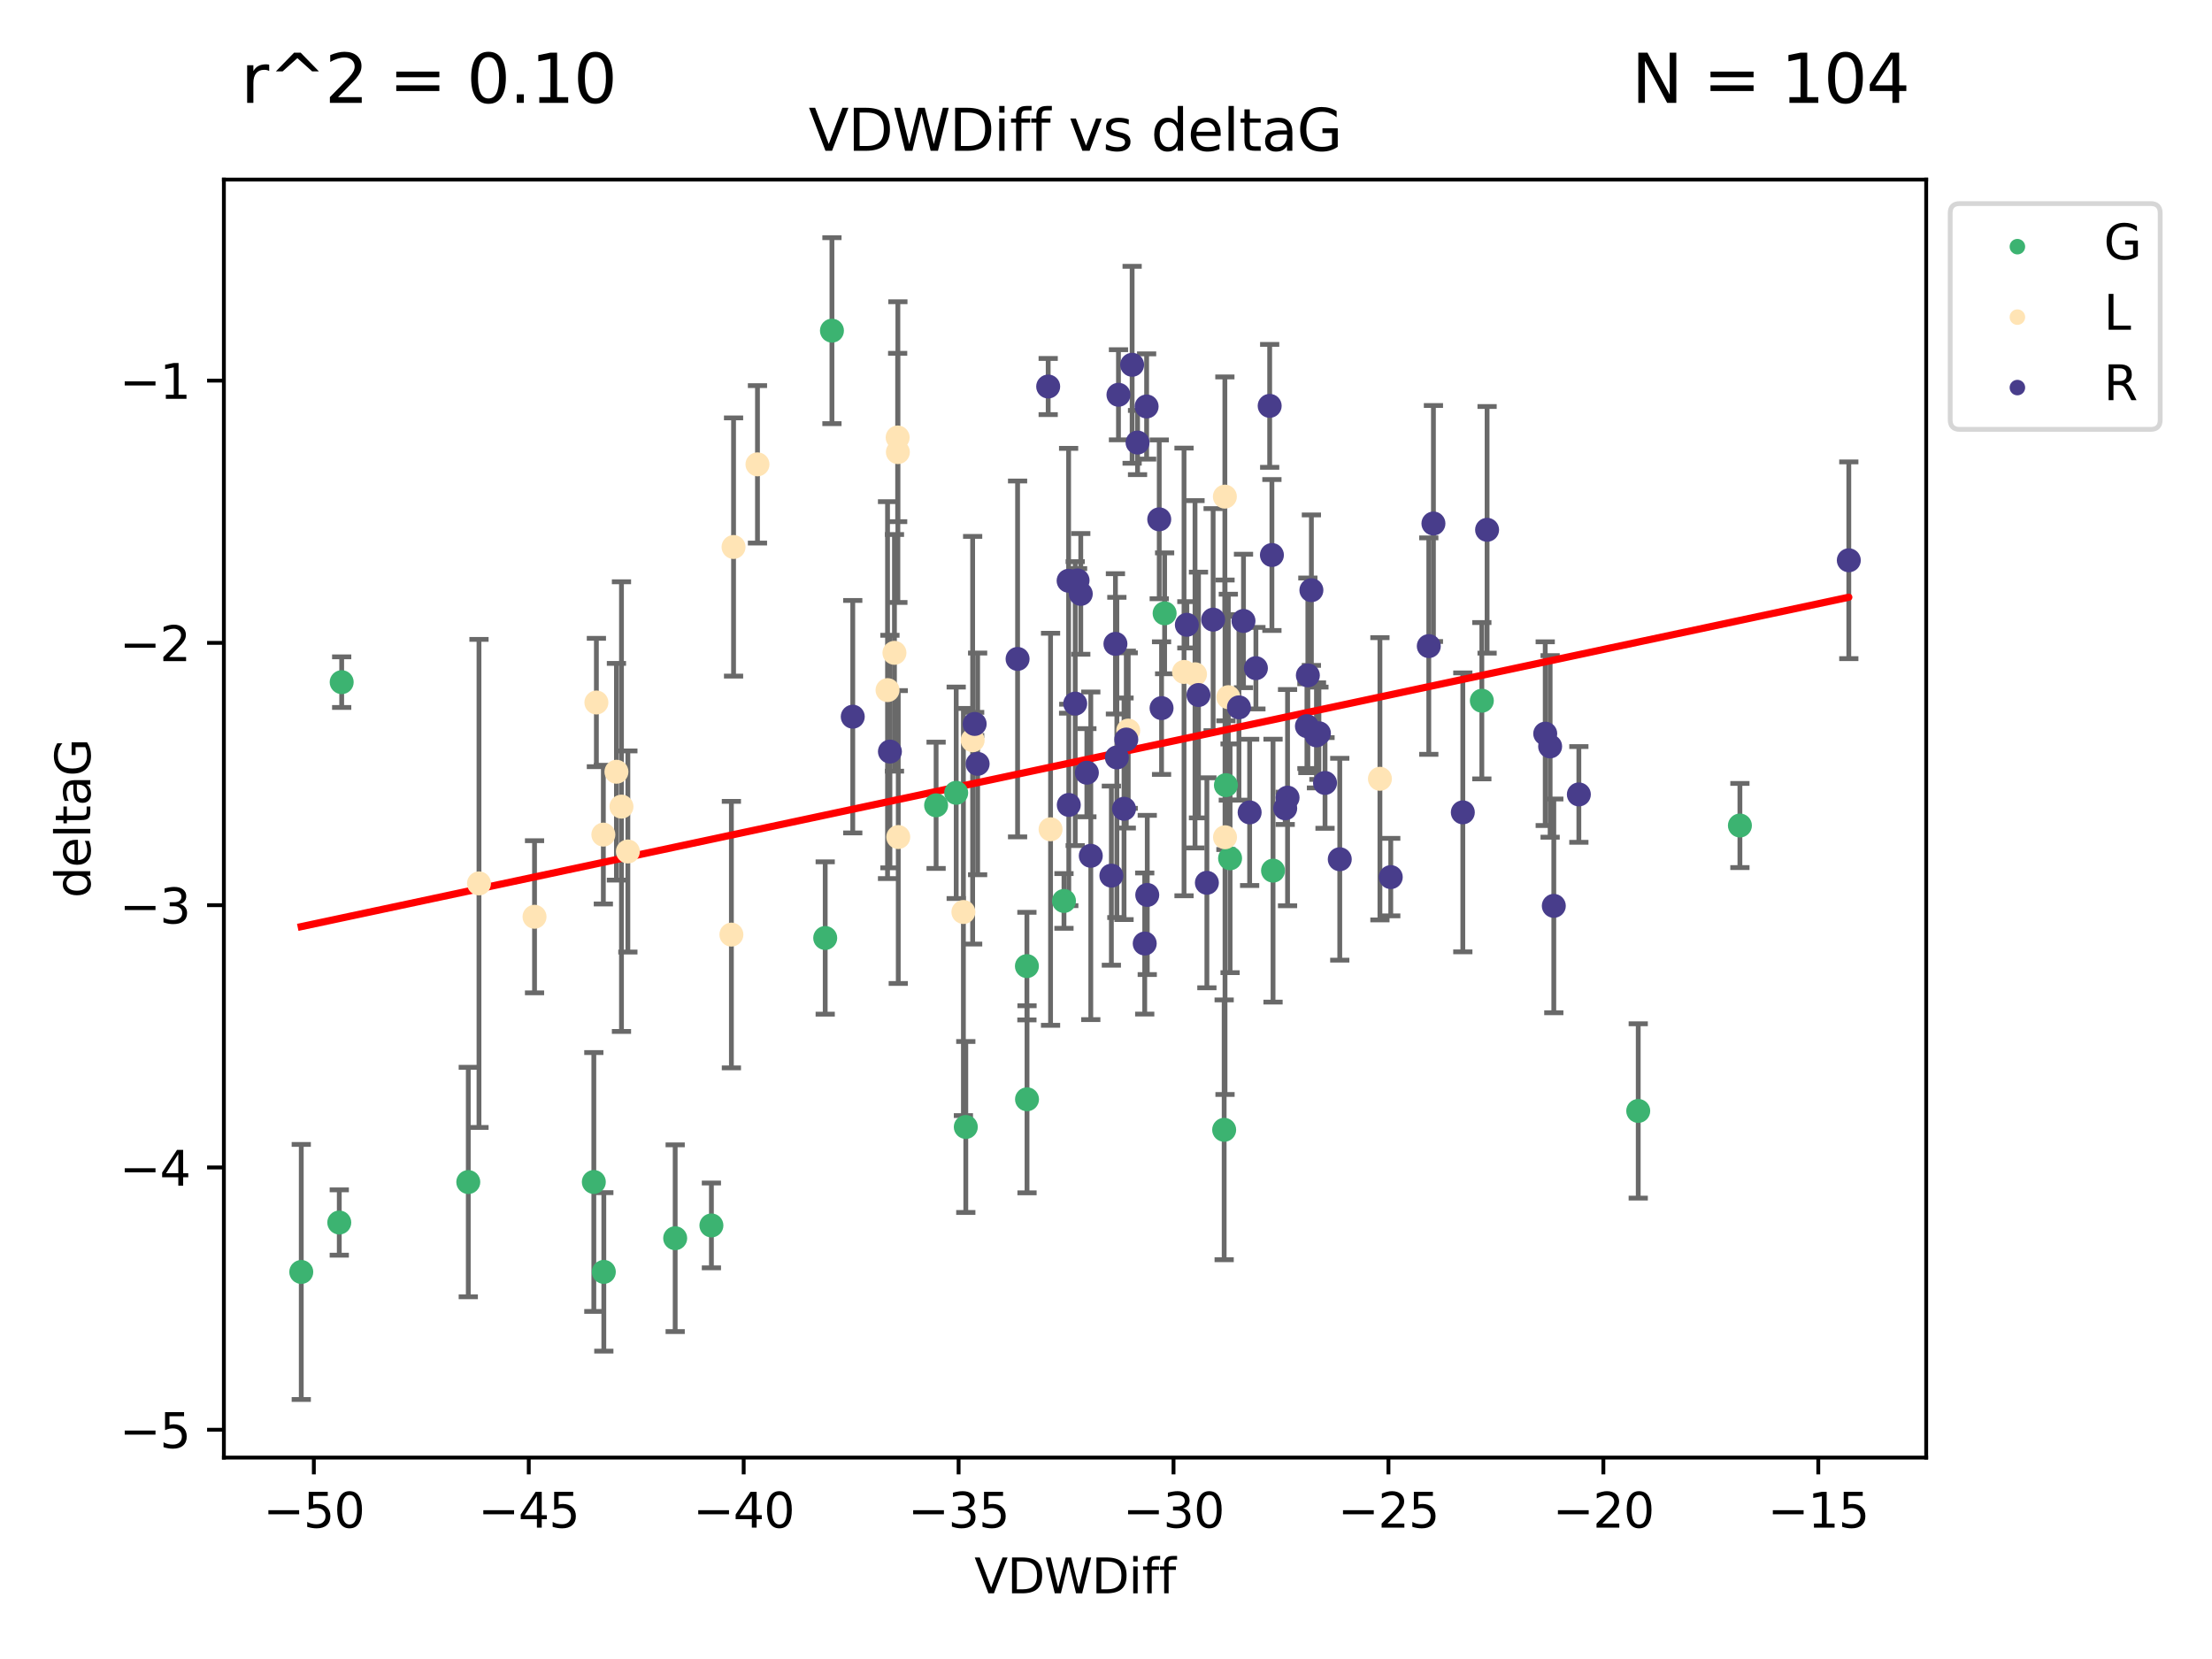 <?xml version="1.0" encoding="utf-8" standalone="no"?>
<!DOCTYPE svg PUBLIC "-//W3C//DTD SVG 1.1//EN"
  "http://www.w3.org/Graphics/SVG/1.1/DTD/svg11.dtd">
<svg xmlns:xlink="http://www.w3.org/1999/xlink" width="460.8pt" height="345.6pt" viewBox="0 0 460.8 345.6" xmlns="http://www.w3.org/2000/svg" version="1.1">
 <defs>
  <style type="text/css">*{stroke-linejoin: round; stroke-linecap: butt}</style>
 </defs>
 <g id="figure_1">
  <g id="patch_1">
   <path d="M 0 345.6 
L 460.8 345.6 
L 460.8 0 
L 0 0 
z
" style="fill: #ffffff"/>
  </g>
  <g id="axes_1">
   <g id="patch_2">
    <path d="M 46.64 303.64 
L 401.26 303.64 
L 401.26 37.411 
L 46.64 37.411 
z
" style="fill: #ffffff"/>
   </g>
   <g id="PathCollection_1">
    <defs>
     <path id="mef2ebef0d9" d="M 0 1.118 
C 0.297 1.118 0.581 1 0.791 0.791 
C 1 0.581 1.118 0.297 1.118 0 
C 1.118 -0.297 1 -0.581 0.791 -0.791 
C 0.581 -1 0.297 -1.118 0 -1.118 
C -0.297 -1.118 -0.581 -1 -0.791 -0.791 
C -1 -0.581 -1.118 -0.297 -1.118 0 
C -1.118 0.297 -1 0.581 -0.791 0.791 
C -0.581 1 -0.297 1.118 0 1.118 
z
" style="stroke: #3cb371"/>
    </defs>
    <g clip-path="url(#p0b89929adf)">
     <use xlink:href="#mef2ebef0d9" x="62.759" y="264.972" style="fill: #3cb371; stroke: #3cb371"/>
     <use xlink:href="#mef2ebef0d9" x="123.705" y="246.229" style="fill: #3cb371; stroke: #3cb371"/>
     <use xlink:href="#mef2ebef0d9" x="148.199" y="255.28" style="fill: #3cb371; stroke: #3cb371"/>
     <use xlink:href="#mef2ebef0d9" x="140.652" y="257.942" style="fill: #3cb371; stroke: #3cb371"/>
     <use xlink:href="#mef2ebef0d9" x="71.179" y="142.106" style="fill: #3cb371; stroke: #3cb371"/>
     <use xlink:href="#mef2ebef0d9" x="173.309" y="68.883" style="fill: #3cb371; stroke: #3cb371"/>
     <use xlink:href="#mef2ebef0d9" x="70.677" y="254.674" style="fill: #3cb371; stroke: #3cb371"/>
     <use xlink:href="#mef2ebef0d9" x="97.551" y="246.241" style="fill: #3cb371; stroke: #3cb371"/>
     <use xlink:href="#mef2ebef0d9" x="125.787" y="264.956" style="fill: #3cb371; stroke: #3cb371"/>
     <use xlink:href="#mef2ebef0d9" x="201.194" y="234.768" style="fill: #3cb371; stroke: #3cb371"/>
     <use xlink:href="#mef2ebef0d9" x="213.923" y="201.259" style="fill: #3cb371; stroke: #3cb371"/>
     <use xlink:href="#mef2ebef0d9" x="213.947" y="229.002" style="fill: #3cb371; stroke: #3cb371"/>
     <use xlink:href="#mef2ebef0d9" x="242.612" y="127.765" style="fill: #3cb371; stroke: #3cb371"/>
     <use xlink:href="#mef2ebef0d9" x="195.008" y="167.759" style="fill: #3cb371; stroke: #3cb371"/>
     <use xlink:href="#mef2ebef0d9" x="265.197" y="181.37" style="fill: #3cb371; stroke: #3cb371"/>
     <use xlink:href="#mef2ebef0d9" x="199.195" y="165.153" style="fill: #3cb371; stroke: #3cb371"/>
     <use xlink:href="#mef2ebef0d9" x="221.646" y="187.683" style="fill: #3cb371; stroke: #3cb371"/>
     <use xlink:href="#mef2ebef0d9" x="171.906" y="195.399" style="fill: #3cb371; stroke: #3cb371"/>
     <use xlink:href="#mef2ebef0d9" x="256.249" y="178.803" style="fill: #3cb371; stroke: #3cb371"/>
     <use xlink:href="#mef2ebef0d9" x="255.382" y="163.562" style="fill: #3cb371; stroke: #3cb371"/>
     <use xlink:href="#mef2ebef0d9" x="255.015" y="235.362" style="fill: #3cb371; stroke: #3cb371"/>
     <use xlink:href="#mef2ebef0d9" x="308.694" y="145.972" style="fill: #3cb371; stroke: #3cb371"/>
     <use xlink:href="#mef2ebef0d9" x="362.455" y="171.969" style="fill: #3cb371; stroke: #3cb371"/>
     <use xlink:href="#mef2ebef0d9" x="341.273" y="231.428" style="fill: #3cb371; stroke: #3cb371"/>
    </g>
   </g>
   <g id="PathCollection_2">
    <defs>
     <path id="mf010e0b85f" d="M 0 1.118 
C 0.297 1.118 0.581 1 0.791 0.791 
C 1 0.581 1.118 0.297 1.118 0 
C 1.118 -0.297 1 -0.581 0.791 -0.791 
C 0.581 -1 0.297 -1.118 0 -1.118 
C -0.297 -1.118 -0.581 -1 -0.791 -0.791 
C -1 -0.581 -1.118 -0.297 -1.118 0 
C -1.118 0.297 -1 0.581 -0.791 0.791 
C -0.581 1 -0.297 1.118 0 1.118 
z
" style="stroke: #ffe4b5"/>
    </defs>
    <g clip-path="url(#p0b89929adf)">
     <use xlink:href="#mf010e0b85f" x="111.353" y="190.979" style="fill: #ffe4b5; stroke: #ffe4b5"/>
     <use xlink:href="#mf010e0b85f" x="125.69" y="173.867" style="fill: #ffe4b5; stroke: #ffe4b5"/>
     <use xlink:href="#mf010e0b85f" x="128.415" y="160.77" style="fill: #ffe4b5; stroke: #ffe4b5"/>
     <use xlink:href="#mf010e0b85f" x="129.464" y="168.033" style="fill: #ffe4b5; stroke: #ffe4b5"/>
     <use xlink:href="#mf010e0b85f" x="218.85" y="172.755" style="fill: #ffe4b5; stroke: #ffe4b5"/>
     <use xlink:href="#mf010e0b85f" x="187.044" y="94.182" style="fill: #ffe4b5; stroke: #ffe4b5"/>
     <use xlink:href="#mf010e0b85f" x="186.331" y="135.997" style="fill: #ffe4b5; stroke: #ffe4b5"/>
     <use xlink:href="#mf010e0b85f" x="152.814" y="113.949" style="fill: #ffe4b5; stroke: #ffe4b5"/>
     <use xlink:href="#mf010e0b85f" x="124.239" y="146.342" style="fill: #ffe4b5; stroke: #ffe4b5"/>
     <use xlink:href="#mf010e0b85f" x="246.655" y="139.975" style="fill: #ffe4b5; stroke: #ffe4b5"/>
     <use xlink:href="#mf010e0b85f" x="130.797" y="177.38" style="fill: #ffe4b5; stroke: #ffe4b5"/>
     <use xlink:href="#mf010e0b85f" x="255.163" y="103.457" style="fill: #ffe4b5; stroke: #ffe4b5"/>
     <use xlink:href="#mf010e0b85f" x="186.998" y="91.135" style="fill: #ffe4b5; stroke: #ffe4b5"/>
     <use xlink:href="#mf010e0b85f" x="235.03" y="152.194" style="fill: #ffe4b5; stroke: #ffe4b5"/>
     <use xlink:href="#mf010e0b85f" x="255.194" y="174.414" style="fill: #ffe4b5; stroke: #ffe4b5"/>
     <use xlink:href="#mf010e0b85f" x="187.123" y="174.371" style="fill: #ffe4b5; stroke: #ffe4b5"/>
     <use xlink:href="#mf010e0b85f" x="99.782" y="184.029" style="fill: #ffe4b5; stroke: #ffe4b5"/>
     <use xlink:href="#mf010e0b85f" x="157.795" y="96.731" style="fill: #ffe4b5; stroke: #ffe4b5"/>
     <use xlink:href="#mf010e0b85f" x="248.944" y="140.463" style="fill: #ffe4b5; stroke: #ffe4b5"/>
     <use xlink:href="#mf010e0b85f" x="200.694" y="189.987" style="fill: #ffe4b5; stroke: #ffe4b5"/>
     <use xlink:href="#mf010e0b85f" x="152.363" y="194.696" style="fill: #ffe4b5; stroke: #ffe4b5"/>
     <use xlink:href="#mf010e0b85f" x="255.881" y="145.235" style="fill: #ffe4b5; stroke: #ffe4b5"/>
     <use xlink:href="#mf010e0b85f" x="287.464" y="162.236" style="fill: #ffe4b5; stroke: #ffe4b5"/>
     <use xlink:href="#mf010e0b85f" x="202.621" y="154.198" style="fill: #ffe4b5; stroke: #ffe4b5"/>
     <use xlink:href="#mf010e0b85f" x="184.89" y="143.764" style="fill: #ffe4b5; stroke: #ffe4b5"/>
    </g>
   </g>
   <g id="PathCollection_3">
    <defs>
     <path id="m3ad10c7e56" d="M 0 1.118 
C 0.297 1.118 0.581 1 0.791 0.791 
C 1 0.581 1.118 0.297 1.118 0 
C 1.118 -0.297 1 -0.581 0.791 -0.791 
C 0.581 -1 0.297 -1.118 0 -1.118 
C -0.297 -1.118 -0.581 -1 -0.791 -0.791 
C -1 -0.581 -1.118 -0.297 -1.118 0 
C -1.118 0.297 -1 0.581 -0.791 0.791 
C -0.581 1 -0.297 1.118 0 1.118 
z
" style="stroke: #483d8b"/>
    </defs>
    <g clip-path="url(#p0b89929adf)">
     <use xlink:href="#m3ad10c7e56" x="276.027" y="163.103" style="fill: #483d8b; stroke: #483d8b"/>
     <use xlink:href="#m3ad10c7e56" x="225.144" y="123.719" style="fill: #483d8b; stroke: #483d8b"/>
     <use xlink:href="#m3ad10c7e56" x="272.258" y="151.269" style="fill: #483d8b; stroke: #483d8b"/>
     <use xlink:href="#m3ad10c7e56" x="185.388" y="156.565" style="fill: #483d8b; stroke: #483d8b"/>
     <use xlink:href="#m3ad10c7e56" x="227.231" y="178.28" style="fill: #483d8b; stroke: #483d8b"/>
     <use xlink:href="#m3ad10c7e56" x="203.657" y="159.129" style="fill: #483d8b; stroke: #483d8b"/>
     <use xlink:href="#m3ad10c7e56" x="251.416" y="183.902" style="fill: #483d8b; stroke: #483d8b"/>
     <use xlink:href="#m3ad10c7e56" x="247.244" y="130.157" style="fill: #483d8b; stroke: #483d8b"/>
     <use xlink:href="#m3ad10c7e56" x="259.043" y="129.36" style="fill: #483d8b; stroke: #483d8b"/>
     <use xlink:href="#m3ad10c7e56" x="218.355" y="80.519" style="fill: #483d8b; stroke: #483d8b"/>
     <use xlink:href="#m3ad10c7e56" x="177.645" y="149.3" style="fill: #483d8b; stroke: #483d8b"/>
     <use xlink:href="#m3ad10c7e56" x="226.414" y="160.968" style="fill: #483d8b; stroke: #483d8b"/>
     <use xlink:href="#m3ad10c7e56" x="203.04" y="150.812" style="fill: #483d8b; stroke: #483d8b"/>
     <use xlink:href="#m3ad10c7e56" x="222.649" y="167.681" style="fill: #483d8b; stroke: #483d8b"/>
     <use xlink:href="#m3ad10c7e56" x="232.663" y="157.788" style="fill: #483d8b; stroke: #483d8b"/>
     <use xlink:href="#m3ad10c7e56" x="309.788" y="110.37" style="fill: #483d8b; stroke: #483d8b"/>
     <use xlink:href="#m3ad10c7e56" x="222.612" y="120.983" style="fill: #483d8b; stroke: #483d8b"/>
     <use xlink:href="#m3ad10c7e56" x="264.963" y="115.619" style="fill: #483d8b; stroke: #483d8b"/>
     <use xlink:href="#m3ad10c7e56" x="279.098" y="178.995" style="fill: #483d8b; stroke: #483d8b"/>
     <use xlink:href="#m3ad10c7e56" x="274.754" y="152.749" style="fill: #483d8b; stroke: #483d8b"/>
     <use xlink:href="#m3ad10c7e56" x="323.686" y="188.709" style="fill: #483d8b; stroke: #483d8b"/>
     <use xlink:href="#m3ad10c7e56" x="238.861" y="84.676" style="fill: #483d8b; stroke: #483d8b"/>
     <use xlink:href="#m3ad10c7e56" x="297.643" y="134.596" style="fill: #483d8b; stroke: #483d8b"/>
     <use xlink:href="#m3ad10c7e56" x="241.974" y="147.512" style="fill: #483d8b; stroke: #483d8b"/>
     <use xlink:href="#m3ad10c7e56" x="289.719" y="182.716" style="fill: #483d8b; stroke: #483d8b"/>
     <use xlink:href="#m3ad10c7e56" x="211.981" y="137.267" style="fill: #483d8b; stroke: #483d8b"/>
     <use xlink:href="#m3ad10c7e56" x="268.221" y="166.164" style="fill: #483d8b; stroke: #483d8b"/>
     <use xlink:href="#m3ad10c7e56" x="267.733" y="168.386" style="fill: #483d8b; stroke: #483d8b"/>
     <use xlink:href="#m3ad10c7e56" x="235.843" y="75.991" style="fill: #483d8b; stroke: #483d8b"/>
     <use xlink:href="#m3ad10c7e56" x="232.366" y="134.129" style="fill: #483d8b; stroke: #483d8b"/>
     <use xlink:href="#m3ad10c7e56" x="241.49" y="108.187" style="fill: #483d8b; stroke: #483d8b"/>
     <use xlink:href="#m3ad10c7e56" x="231.519" y="182.412" style="fill: #483d8b; stroke: #483d8b"/>
     <use xlink:href="#m3ad10c7e56" x="223.985" y="146.574" style="fill: #483d8b; stroke: #483d8b"/>
     <use xlink:href="#m3ad10c7e56" x="274.246" y="153.191" style="fill: #483d8b; stroke: #483d8b"/>
     <use xlink:href="#m3ad10c7e56" x="322.921" y="155.488" style="fill: #483d8b; stroke: #483d8b"/>
     <use xlink:href="#m3ad10c7e56" x="249.666" y="144.785" style="fill: #483d8b; stroke: #483d8b"/>
     <use xlink:href="#m3ad10c7e56" x="234.155" y="168.482" style="fill: #483d8b; stroke: #483d8b"/>
     <use xlink:href="#m3ad10c7e56" x="236.973" y="92.189" style="fill: #483d8b; stroke: #483d8b"/>
     <use xlink:href="#m3ad10c7e56" x="238.467" y="196.553" style="fill: #483d8b; stroke: #483d8b"/>
     <use xlink:href="#m3ad10c7e56" x="304.732" y="169.229" style="fill: #483d8b; stroke: #483d8b"/>
     <use xlink:href="#m3ad10c7e56" x="224.479" y="120.915" style="fill: #483d8b; stroke: #483d8b"/>
     <use xlink:href="#m3ad10c7e56" x="321.899" y="152.834" style="fill: #483d8b; stroke: #483d8b"/>
     <use xlink:href="#m3ad10c7e56" x="232.998" y="82.238" style="fill: #483d8b; stroke: #483d8b"/>
     <use xlink:href="#m3ad10c7e56" x="261.628" y="139.191" style="fill: #483d8b; stroke: #483d8b"/>
     <use xlink:href="#m3ad10c7e56" x="258.096" y="147.356" style="fill: #483d8b; stroke: #483d8b"/>
     <use xlink:href="#m3ad10c7e56" x="328.905" y="165.494" style="fill: #483d8b; stroke: #483d8b"/>
     <use xlink:href="#m3ad10c7e56" x="272.451" y="140.689" style="fill: #483d8b; stroke: #483d8b"/>
     <use xlink:href="#m3ad10c7e56" x="234.626" y="154.06" style="fill: #483d8b; stroke: #483d8b"/>
     <use xlink:href="#m3ad10c7e56" x="385.141" y="116.717" style="fill: #483d8b; stroke: #483d8b"/>
     <use xlink:href="#m3ad10c7e56" x="264.497" y="84.549" style="fill: #483d8b; stroke: #483d8b"/>
     <use xlink:href="#m3ad10c7e56" x="298.61" y="109.055" style="fill: #483d8b; stroke: #483d8b"/>
     <use xlink:href="#m3ad10c7e56" x="238.995" y="186.434" style="fill: #483d8b; stroke: #483d8b"/>
     <use xlink:href="#m3ad10c7e56" x="260.323" y="169.235" style="fill: #483d8b; stroke: #483d8b"/>
     <use xlink:href="#m3ad10c7e56" x="252.718" y="129.081" style="fill: #483d8b; stroke: #483d8b"/>
     <use xlink:href="#m3ad10c7e56" x="273.187" y="122.945" style="fill: #483d8b; stroke: #483d8b"/>
    </g>
   </g>
   <g id="matplotlib.axis_1">
    <g id="xtick_1">
     <g id="line2d_1">
      <defs>
       <path id="m7e0d333cdb" d="M 0 0 
L 0 3.5 
" style="stroke: #000000; stroke-width: 0.8"/>
      </defs>
      <g>
       <use xlink:href="#m7e0d333cdb" x="65.378" y="303.64" style="stroke: #000000; stroke-width: 0.8"/>
      </g>
     </g>
     <g id="text_1">
      <!-- −50 -->
      <g transform="translate(54.826 318.238)scale(0.1 -0.1)">
       <defs>
        <path id="DejaVuSans-2212" d="M 678 2272 
L 4684 2272 
L 4684 1741 
L 678 1741 
L 678 2272 
z
" transform="scale(0.016)"/>
        <path id="DejaVuSans-35" d="M 691 4666 
L 3169 4666 
L 3169 4134 
L 1269 4134 
L 1269 2991 
Q 1406 3038 1543 3061 
Q 1681 3084 1819 3084 
Q 2600 3084 3056 2656 
Q 3513 2228 3513 1497 
Q 3513 744 3044 326 
Q 2575 -91 1722 -91 
Q 1428 -91 1123 -41 
Q 819 9 494 109 
L 494 744 
Q 775 591 1075 516 
Q 1375 441 1709 441 
Q 2250 441 2565 725 
Q 2881 1009 2881 1497 
Q 2881 1984 2565 2268 
Q 2250 2553 1709 2553 
Q 1456 2553 1204 2497 
Q 953 2441 691 2322 
L 691 4666 
z
" transform="scale(0.016)"/>
        <path id="DejaVuSans-30" d="M 2034 4250 
Q 1547 4250 1301 3770 
Q 1056 3291 1056 2328 
Q 1056 1369 1301 889 
Q 1547 409 2034 409 
Q 2525 409 2770 889 
Q 3016 1369 3016 2328 
Q 3016 3291 2770 3770 
Q 2525 4250 2034 4250 
z
M 2034 4750 
Q 2819 4750 3233 4129 
Q 3647 3509 3647 2328 
Q 3647 1150 3233 529 
Q 2819 -91 2034 -91 
Q 1250 -91 836 529 
Q 422 1150 422 2328 
Q 422 3509 836 4129 
Q 1250 4750 2034 4750 
z
" transform="scale(0.016)"/>
       </defs>
       <use xlink:href="#DejaVuSans-2212"/>
       <use xlink:href="#DejaVuSans-35" x="83.789"/>
       <use xlink:href="#DejaVuSans-30" x="147.412"/>
      </g>
     </g>
    </g>
    <g id="xtick_2">
     <g id="line2d_2">
      <g>
       <use xlink:href="#m7e0d333cdb" x="110.15" y="303.64" style="stroke: #000000; stroke-width: 0.8"/>
      </g>
     </g>
     <g id="text_2">
      <!-- −45 -->
      <g transform="translate(99.598 318.238)scale(0.1 -0.1)">
       <defs>
        <path id="DejaVuSans-34" d="M 2419 4116 
L 825 1625 
L 2419 1625 
L 2419 4116 
z
M 2253 4666 
L 3047 4666 
L 3047 1625 
L 3713 1625 
L 3713 1100 
L 3047 1100 
L 3047 0 
L 2419 0 
L 2419 1100 
L 313 1100 
L 313 1709 
L 2253 4666 
z
" transform="scale(0.016)"/>
       </defs>
       <use xlink:href="#DejaVuSans-2212"/>
       <use xlink:href="#DejaVuSans-34" x="83.789"/>
       <use xlink:href="#DejaVuSans-35" x="147.412"/>
      </g>
     </g>
    </g>
    <g id="xtick_3">
     <g id="line2d_3">
      <g>
       <use xlink:href="#m7e0d333cdb" x="154.922" y="303.64" style="stroke: #000000; stroke-width: 0.8"/>
      </g>
     </g>
     <g id="text_3">
      <!-- −40 -->
      <g transform="translate(144.37 318.238)scale(0.1 -0.1)">
       <use xlink:href="#DejaVuSans-2212"/>
       <use xlink:href="#DejaVuSans-34" x="83.789"/>
       <use xlink:href="#DejaVuSans-30" x="147.412"/>
      </g>
     </g>
    </g>
    <g id="xtick_4">
     <g id="line2d_4">
      <g>
       <use xlink:href="#m7e0d333cdb" x="199.694" y="303.64" style="stroke: #000000; stroke-width: 0.8"/>
      </g>
     </g>
     <g id="text_4">
      <!-- −35 -->
      <g transform="translate(189.142 318.238)scale(0.1 -0.1)">
       <defs>
        <path id="DejaVuSans-33" d="M 2597 2516 
Q 3050 2419 3304 2112 
Q 3559 1806 3559 1356 
Q 3559 666 3084 287 
Q 2609 -91 1734 -91 
Q 1441 -91 1130 -33 
Q 819 25 488 141 
L 488 750 
Q 750 597 1062 519 
Q 1375 441 1716 441 
Q 2309 441 2620 675 
Q 2931 909 2931 1356 
Q 2931 1769 2642 2001 
Q 2353 2234 1838 2234 
L 1294 2234 
L 1294 2753 
L 1863 2753 
Q 2328 2753 2575 2939 
Q 2822 3125 2822 3475 
Q 2822 3834 2567 4026 
Q 2313 4219 1838 4219 
Q 1578 4219 1281 4162 
Q 984 4106 628 3988 
L 628 4550 
Q 988 4650 1302 4700 
Q 1616 4750 1894 4750 
Q 2613 4750 3031 4423 
Q 3450 4097 3450 3541 
Q 3450 3153 3228 2886 
Q 3006 2619 2597 2516 
z
" transform="scale(0.016)"/>
       </defs>
       <use xlink:href="#DejaVuSans-2212"/>
       <use xlink:href="#DejaVuSans-33" x="83.789"/>
       <use xlink:href="#DejaVuSans-35" x="147.412"/>
      </g>
     </g>
    </g>
    <g id="xtick_5">
     <g id="line2d_5">
      <g>
       <use xlink:href="#m7e0d333cdb" x="244.466" y="303.64" style="stroke: #000000; stroke-width: 0.8"/>
      </g>
     </g>
     <g id="text_5">
      <!-- −30 -->
      <g transform="translate(233.914 318.238)scale(0.1 -0.1)">
       <use xlink:href="#DejaVuSans-2212"/>
       <use xlink:href="#DejaVuSans-33" x="83.789"/>
       <use xlink:href="#DejaVuSans-30" x="147.412"/>
      </g>
     </g>
    </g>
    <g id="xtick_6">
     <g id="line2d_6">
      <g>
       <use xlink:href="#m7e0d333cdb" x="289.238" y="303.64" style="stroke: #000000; stroke-width: 0.8"/>
      </g>
     </g>
     <g id="text_6">
      <!-- −25 -->
      <g transform="translate(278.686 318.238)scale(0.1 -0.1)">
       <defs>
        <path id="DejaVuSans-32" d="M 1228 531 
L 3431 531 
L 3431 0 
L 469 0 
L 469 531 
Q 828 903 1448 1529 
Q 2069 2156 2228 2338 
Q 2531 2678 2651 2914 
Q 2772 3150 2772 3378 
Q 2772 3750 2511 3984 
Q 2250 4219 1831 4219 
Q 1534 4219 1204 4116 
Q 875 4013 500 3803 
L 500 4441 
Q 881 4594 1212 4672 
Q 1544 4750 1819 4750 
Q 2544 4750 2975 4387 
Q 3406 4025 3406 3419 
Q 3406 3131 3298 2873 
Q 3191 2616 2906 2266 
Q 2828 2175 2409 1742 
Q 1991 1309 1228 531 
z
" transform="scale(0.016)"/>
       </defs>
       <use xlink:href="#DejaVuSans-2212"/>
       <use xlink:href="#DejaVuSans-32" x="83.789"/>
       <use xlink:href="#DejaVuSans-35" x="147.412"/>
      </g>
     </g>
    </g>
    <g id="xtick_7">
     <g id="line2d_7">
      <g>
       <use xlink:href="#m7e0d333cdb" x="334.01" y="303.64" style="stroke: #000000; stroke-width: 0.8"/>
      </g>
     </g>
     <g id="text_7">
      <!-- −20 -->
      <g transform="translate(323.458 318.238)scale(0.1 -0.1)">
       <use xlink:href="#DejaVuSans-2212"/>
       <use xlink:href="#DejaVuSans-32" x="83.789"/>
       <use xlink:href="#DejaVuSans-30" x="147.412"/>
      </g>
     </g>
    </g>
    <g id="xtick_8">
     <g id="line2d_8">
      <g>
       <use xlink:href="#m7e0d333cdb" x="378.782" y="303.64" style="stroke: #000000; stroke-width: 0.8"/>
      </g>
     </g>
     <g id="text_8">
      <!-- −15 -->
      <g transform="translate(368.23 318.238)scale(0.1 -0.1)">
       <defs>
        <path id="DejaVuSans-31" d="M 794 531 
L 1825 531 
L 1825 4091 
L 703 3866 
L 703 4441 
L 1819 4666 
L 2450 4666 
L 2450 531 
L 3481 531 
L 3481 0 
L 794 0 
L 794 531 
z
" transform="scale(0.016)"/>
       </defs>
       <use xlink:href="#DejaVuSans-2212"/>
       <use xlink:href="#DejaVuSans-31" x="83.789"/>
       <use xlink:href="#DejaVuSans-35" x="147.412"/>
      </g>
     </g>
    </g>
    <g id="text_9">
     <!-- VDWDiff -->
     <g transform="translate(202.977 331.917)scale(0.1 -0.1)">
      <defs>
       <path id="DejaVuSans-56" d="M 1831 0 
L 50 4666 
L 709 4666 
L 2188 738 
L 3669 4666 
L 4325 4666 
L 2547 0 
L 1831 0 
z
" transform="scale(0.016)"/>
       <path id="DejaVuSans-44" d="M 1259 4147 
L 1259 519 
L 2022 519 
Q 2988 519 3436 956 
Q 3884 1394 3884 2338 
Q 3884 3275 3436 3711 
Q 2988 4147 2022 4147 
L 1259 4147 
z
M 628 4666 
L 1925 4666 
Q 3281 4666 3915 4102 
Q 4550 3538 4550 2338 
Q 4550 1131 3912 565 
Q 3275 0 1925 0 
L 628 0 
L 628 4666 
z
" transform="scale(0.016)"/>
       <path id="DejaVuSans-57" d="M 213 4666 
L 850 4666 
L 1831 722 
L 2809 4666 
L 3519 4666 
L 4500 722 
L 5478 4666 
L 6119 4666 
L 4947 0 
L 4153 0 
L 3169 4050 
L 2175 0 
L 1381 0 
L 213 4666 
z
" transform="scale(0.016)"/>
       <path id="DejaVuSans-69" d="M 603 3500 
L 1178 3500 
L 1178 0 
L 603 0 
L 603 3500 
z
M 603 4863 
L 1178 4863 
L 1178 4134 
L 603 4134 
L 603 4863 
z
" transform="scale(0.016)"/>
       <path id="DejaVuSans-66" d="M 2375 4863 
L 2375 4384 
L 1825 4384 
Q 1516 4384 1395 4259 
Q 1275 4134 1275 3809 
L 1275 3500 
L 2222 3500 
L 2222 3053 
L 1275 3053 
L 1275 0 
L 697 0 
L 697 3053 
L 147 3053 
L 147 3500 
L 697 3500 
L 697 3744 
Q 697 4328 969 4595 
Q 1241 4863 1831 4863 
L 2375 4863 
z
" transform="scale(0.016)"/>
      </defs>
      <use xlink:href="#DejaVuSans-56"/>
      <use xlink:href="#DejaVuSans-44" x="68.408"/>
      <use xlink:href="#DejaVuSans-57" x="145.41"/>
      <use xlink:href="#DejaVuSans-44" x="244.287"/>
      <use xlink:href="#DejaVuSans-69" x="321.289"/>
      <use xlink:href="#DejaVuSans-66" x="349.072"/>
      <use xlink:href="#DejaVuSans-66" x="384.277"/>
     </g>
    </g>
   </g>
   <g id="matplotlib.axis_2">
    <g id="ytick_1">
     <g id="line2d_9">
      <defs>
       <path id="md1f63089a5" d="M 0 0 
L -3.5 0 
" style="stroke: #000000; stroke-width: 0.8"/>
      </defs>
      <g>
       <use xlink:href="#md1f63089a5" x="46.64" y="297.844" style="stroke: #000000; stroke-width: 0.8"/>
      </g>
     </g>
     <g id="text_10">
      <!-- −5 -->
      <g transform="translate(24.898 301.643)scale(0.1 -0.1)">
       <use xlink:href="#DejaVuSans-2212"/>
       <use xlink:href="#DejaVuSans-35" x="83.789"/>
      </g>
     </g>
    </g>
    <g id="ytick_2">
     <g id="line2d_10">
      <g>
       <use xlink:href="#md1f63089a5" x="46.64" y="243.204" style="stroke: #000000; stroke-width: 0.8"/>
      </g>
     </g>
     <g id="text_11">
      <!-- −4 -->
      <g transform="translate(24.898 247.003)scale(0.1 -0.1)">
       <use xlink:href="#DejaVuSans-2212"/>
       <use xlink:href="#DejaVuSans-34" x="83.789"/>
      </g>
     </g>
    </g>
    <g id="ytick_3">
     <g id="line2d_11">
      <g>
       <use xlink:href="#md1f63089a5" x="46.64" y="188.564" style="stroke: #000000; stroke-width: 0.8"/>
      </g>
     </g>
     <g id="text_12">
      <!-- −3 -->
      <g transform="translate(24.898 192.364)scale(0.1 -0.1)">
       <use xlink:href="#DejaVuSans-2212"/>
       <use xlink:href="#DejaVuSans-33" x="83.789"/>
      </g>
     </g>
    </g>
    <g id="ytick_4">
     <g id="line2d_12">
      <g>
       <use xlink:href="#md1f63089a5" x="46.64" y="133.924" style="stroke: #000000; stroke-width: 0.8"/>
      </g>
     </g>
     <g id="text_13">
      <!-- −2 -->
      <g transform="translate(24.898 137.724)scale(0.1 -0.1)">
       <use xlink:href="#DejaVuSans-2212"/>
       <use xlink:href="#DejaVuSans-32" x="83.789"/>
      </g>
     </g>
    </g>
    <g id="ytick_5">
     <g id="line2d_13">
      <g>
       <use xlink:href="#md1f63089a5" x="46.64" y="79.284" style="stroke: #000000; stroke-width: 0.8"/>
      </g>
     </g>
     <g id="text_14">
      <!-- −1 -->
      <g transform="translate(24.898 83.084)scale(0.1 -0.1)">
       <use xlink:href="#DejaVuSans-2212"/>
       <use xlink:href="#DejaVuSans-31" x="83.789"/>
      </g>
     </g>
    </g>
    <g id="text_15">
     <!-- deltaG -->
     <g transform="translate(18.818 187.064)rotate(-90)scale(0.1 -0.1)">
      <defs>
       <path id="DejaVuSans-64" d="M 2906 2969 
L 2906 4863 
L 3481 4863 
L 3481 0 
L 2906 0 
L 2906 525 
Q 2725 213 2448 61 
Q 2172 -91 1784 -91 
Q 1150 -91 751 415 
Q 353 922 353 1747 
Q 353 2572 751 3078 
Q 1150 3584 1784 3584 
Q 2172 3584 2448 3432 
Q 2725 3281 2906 2969 
z
M 947 1747 
Q 947 1113 1208 752 
Q 1469 391 1925 391 
Q 2381 391 2643 752 
Q 2906 1113 2906 1747 
Q 2906 2381 2643 2742 
Q 2381 3103 1925 3103 
Q 1469 3103 1208 2742 
Q 947 2381 947 1747 
z
" transform="scale(0.016)"/>
       <path id="DejaVuSans-65" d="M 3597 1894 
L 3597 1613 
L 953 1613 
Q 991 1019 1311 708 
Q 1631 397 2203 397 
Q 2534 397 2845 478 
Q 3156 559 3463 722 
L 3463 178 
Q 3153 47 2828 -22 
Q 2503 -91 2169 -91 
Q 1331 -91 842 396 
Q 353 884 353 1716 
Q 353 2575 817 3079 
Q 1281 3584 2069 3584 
Q 2775 3584 3186 3129 
Q 3597 2675 3597 1894 
z
M 3022 2063 
Q 3016 2534 2758 2815 
Q 2500 3097 2075 3097 
Q 1594 3097 1305 2825 
Q 1016 2553 972 2059 
L 3022 2063 
z
" transform="scale(0.016)"/>
       <path id="DejaVuSans-6c" d="M 603 4863 
L 1178 4863 
L 1178 0 
L 603 0 
L 603 4863 
z
" transform="scale(0.016)"/>
       <path id="DejaVuSans-74" d="M 1172 4494 
L 1172 3500 
L 2356 3500 
L 2356 3053 
L 1172 3053 
L 1172 1153 
Q 1172 725 1289 603 
Q 1406 481 1766 481 
L 2356 481 
L 2356 0 
L 1766 0 
Q 1100 0 847 248 
Q 594 497 594 1153 
L 594 3053 
L 172 3053 
L 172 3500 
L 594 3500 
L 594 4494 
L 1172 4494 
z
" transform="scale(0.016)"/>
       <path id="DejaVuSans-61" d="M 2194 1759 
Q 1497 1759 1228 1600 
Q 959 1441 959 1056 
Q 959 750 1161 570 
Q 1363 391 1709 391 
Q 2188 391 2477 730 
Q 2766 1069 2766 1631 
L 2766 1759 
L 2194 1759 
z
M 3341 1997 
L 3341 0 
L 2766 0 
L 2766 531 
Q 2569 213 2275 61 
Q 1981 -91 1556 -91 
Q 1019 -91 701 211 
Q 384 513 384 1019 
Q 384 1609 779 1909 
Q 1175 2209 1959 2209 
L 2766 2209 
L 2766 2266 
Q 2766 2663 2505 2880 
Q 2244 3097 1772 3097 
Q 1472 3097 1187 3025 
Q 903 2953 641 2809 
L 641 3341 
Q 956 3463 1253 3523 
Q 1550 3584 1831 3584 
Q 2591 3584 2966 3190 
Q 3341 2797 3341 1997 
z
" transform="scale(0.016)"/>
       <path id="DejaVuSans-47" d="M 3809 666 
L 3809 1919 
L 2778 1919 
L 2778 2438 
L 4434 2438 
L 4434 434 
Q 4069 175 3628 42 
Q 3188 -91 2688 -91 
Q 1594 -91 976 548 
Q 359 1188 359 2328 
Q 359 3472 976 4111 
Q 1594 4750 2688 4750 
Q 3144 4750 3555 4637 
Q 3966 4525 4313 4306 
L 4313 3634 
Q 3963 3931 3569 4081 
Q 3175 4231 2741 4231 
Q 1884 4231 1454 3753 
Q 1025 3275 1025 2328 
Q 1025 1384 1454 906 
Q 1884 428 2741 428 
Q 3075 428 3337 486 
Q 3600 544 3809 666 
z
" transform="scale(0.016)"/>
      </defs>
      <use xlink:href="#DejaVuSans-64"/>
      <use xlink:href="#DejaVuSans-65" x="63.477"/>
      <use xlink:href="#DejaVuSans-6c" x="125"/>
      <use xlink:href="#DejaVuSans-74" x="152.783"/>
      <use xlink:href="#DejaVuSans-61" x="191.992"/>
      <use xlink:href="#DejaVuSans-47" x="253.271"/>
     </g>
    </g>
   </g>
   <g id="LineCollection_1">
    <path d="M 62.759 291.539 
L 62.759 238.405 
" clip-path="url(#p0b89929adf)" style="fill: none; stroke: #696969"/>
    <path d="M 123.705 273.192 
L 123.705 219.267 
" clip-path="url(#p0b89929adf)" style="fill: none; stroke: #696969"/>
    <path d="M 148.199 264.116 
L 148.199 246.445 
" clip-path="url(#p0b89929adf)" style="fill: none; stroke: #696969"/>
    <path d="M 140.652 277.391 
L 140.652 238.493 
" clip-path="url(#p0b89929adf)" style="fill: none; stroke: #696969"/>
    <path d="M 71.179 147.375 
L 71.179 136.837 
" clip-path="url(#p0b89929adf)" style="fill: none; stroke: #696969"/>
    <path d="M 173.309 88.254 
L 173.309 49.513 
" clip-path="url(#p0b89929adf)" style="fill: none; stroke: #696969"/>
    <path d="M 70.677 261.477 
L 70.677 247.87 
" clip-path="url(#p0b89929adf)" style="fill: none; stroke: #696969"/>
    <path d="M 97.551 270.142 
L 97.551 222.34 
" clip-path="url(#p0b89929adf)" style="fill: none; stroke: #696969"/>
    <path d="M 125.787 281.463 
L 125.787 248.45 
" clip-path="url(#p0b89929adf)" style="fill: none; stroke: #696969"/>
    <path d="M 201.194 252.578 
L 201.194 216.959 
" clip-path="url(#p0b89929adf)" style="fill: none; stroke: #696969"/>
    <path d="M 213.923 212.466 
L 213.923 190.051 
" clip-path="url(#p0b89929adf)" style="fill: none; stroke: #696969"/>
    <path d="M 213.947 248.489 
L 213.947 209.516 
" clip-path="url(#p0b89929adf)" style="fill: none; stroke: #696969"/>
    <path d="M 242.612 140.357 
L 242.612 115.174 
" clip-path="url(#p0b89929adf)" style="fill: none; stroke: #696969"/>
    <path d="M 195.008 180.911 
L 195.008 154.608 
" clip-path="url(#p0b89929adf)" style="fill: none; stroke: #696969"/>
    <path d="M 265.197 208.753 
L 265.197 153.986 
" clip-path="url(#p0b89929adf)" style="fill: none; stroke: #696969"/>
    <path d="M 199.195 187.175 
L 199.195 143.131 
" clip-path="url(#p0b89929adf)" style="fill: none; stroke: #696969"/>
    <path d="M 221.646 193.382 
L 221.646 181.984 
" clip-path="url(#p0b89929adf)" style="fill: none; stroke: #696969"/>
    <path d="M 171.906 211.267 
L 171.906 179.53 
" clip-path="url(#p0b89929adf)" style="fill: none; stroke: #696969"/>
    <path d="M 256.249 202.627 
L 256.249 154.978 
" clip-path="url(#p0b89929adf)" style="fill: none; stroke: #696969"/>
    <path d="M 255.382 176.973 
L 255.382 150.151 
" clip-path="url(#p0b89929adf)" style="fill: none; stroke: #696969"/>
    <path d="M 255.015 262.421 
L 255.015 208.303 
" clip-path="url(#p0b89929adf)" style="fill: none; stroke: #696969"/>
    <path d="M 308.694 162.254 
L 308.694 129.689 
" clip-path="url(#p0b89929adf)" style="fill: none; stroke: #696969"/>
    <path d="M 362.455 180.734 
L 362.455 163.205 
" clip-path="url(#p0b89929adf)" style="fill: none; stroke: #696969"/>
    <path d="M 341.273 249.586 
L 341.273 213.27 
" clip-path="url(#p0b89929adf)" style="fill: none; stroke: #696969"/>
   </g>
   <g id="line2d_14">
    <defs>
     <path id="m7f1a3f0d3c" d="M 2 0 
L -2 -0 
" style="stroke: #696969"/>
    </defs>
    <g clip-path="url(#p0b89929adf)">
     <use xlink:href="#m7f1a3f0d3c" x="62.759" y="291.539" style="fill: #696969; stroke: #696969"/>
     <use xlink:href="#m7f1a3f0d3c" x="123.705" y="273.192" style="fill: #696969; stroke: #696969"/>
     <use xlink:href="#m7f1a3f0d3c" x="148.199" y="264.116" style="fill: #696969; stroke: #696969"/>
     <use xlink:href="#m7f1a3f0d3c" x="140.652" y="277.391" style="fill: #696969; stroke: #696969"/>
     <use xlink:href="#m7f1a3f0d3c" x="71.179" y="147.375" style="fill: #696969; stroke: #696969"/>
     <use xlink:href="#m7f1a3f0d3c" x="173.309" y="88.254" style="fill: #696969; stroke: #696969"/>
     <use xlink:href="#m7f1a3f0d3c" x="70.677" y="261.477" style="fill: #696969; stroke: #696969"/>
     <use xlink:href="#m7f1a3f0d3c" x="97.551" y="270.142" style="fill: #696969; stroke: #696969"/>
     <use xlink:href="#m7f1a3f0d3c" x="125.787" y="281.463" style="fill: #696969; stroke: #696969"/>
     <use xlink:href="#m7f1a3f0d3c" x="201.194" y="252.578" style="fill: #696969; stroke: #696969"/>
     <use xlink:href="#m7f1a3f0d3c" x="213.923" y="212.466" style="fill: #696969; stroke: #696969"/>
     <use xlink:href="#m7f1a3f0d3c" x="213.947" y="248.489" style="fill: #696969; stroke: #696969"/>
     <use xlink:href="#m7f1a3f0d3c" x="242.612" y="140.357" style="fill: #696969; stroke: #696969"/>
     <use xlink:href="#m7f1a3f0d3c" x="195.008" y="180.911" style="fill: #696969; stroke: #696969"/>
     <use xlink:href="#m7f1a3f0d3c" x="265.197" y="208.753" style="fill: #696969; stroke: #696969"/>
     <use xlink:href="#m7f1a3f0d3c" x="199.195" y="187.175" style="fill: #696969; stroke: #696969"/>
     <use xlink:href="#m7f1a3f0d3c" x="221.646" y="193.382" style="fill: #696969; stroke: #696969"/>
     <use xlink:href="#m7f1a3f0d3c" x="171.906" y="211.267" style="fill: #696969; stroke: #696969"/>
     <use xlink:href="#m7f1a3f0d3c" x="256.249" y="202.627" style="fill: #696969; stroke: #696969"/>
     <use xlink:href="#m7f1a3f0d3c" x="255.382" y="176.973" style="fill: #696969; stroke: #696969"/>
     <use xlink:href="#m7f1a3f0d3c" x="255.015" y="262.421" style="fill: #696969; stroke: #696969"/>
     <use xlink:href="#m7f1a3f0d3c" x="308.694" y="162.254" style="fill: #696969; stroke: #696969"/>
     <use xlink:href="#m7f1a3f0d3c" x="362.455" y="180.734" style="fill: #696969; stroke: #696969"/>
     <use xlink:href="#m7f1a3f0d3c" x="341.273" y="249.586" style="fill: #696969; stroke: #696969"/>
    </g>
   </g>
   <g id="line2d_15">
    <g clip-path="url(#p0b89929adf)">
     <use xlink:href="#m7f1a3f0d3c" x="62.759" y="238.405" style="fill: #696969; stroke: #696969"/>
     <use xlink:href="#m7f1a3f0d3c" x="123.705" y="219.267" style="fill: #696969; stroke: #696969"/>
     <use xlink:href="#m7f1a3f0d3c" x="148.199" y="246.445" style="fill: #696969; stroke: #696969"/>
     <use xlink:href="#m7f1a3f0d3c" x="140.652" y="238.493" style="fill: #696969; stroke: #696969"/>
     <use xlink:href="#m7f1a3f0d3c" x="71.179" y="136.837" style="fill: #696969; stroke: #696969"/>
     <use xlink:href="#m7f1a3f0d3c" x="173.309" y="49.513" style="fill: #696969; stroke: #696969"/>
     <use xlink:href="#m7f1a3f0d3c" x="70.677" y="247.87" style="fill: #696969; stroke: #696969"/>
     <use xlink:href="#m7f1a3f0d3c" x="97.551" y="222.34" style="fill: #696969; stroke: #696969"/>
     <use xlink:href="#m7f1a3f0d3c" x="125.787" y="248.45" style="fill: #696969; stroke: #696969"/>
     <use xlink:href="#m7f1a3f0d3c" x="201.194" y="216.959" style="fill: #696969; stroke: #696969"/>
     <use xlink:href="#m7f1a3f0d3c" x="213.923" y="190.051" style="fill: #696969; stroke: #696969"/>
     <use xlink:href="#m7f1a3f0d3c" x="213.947" y="209.516" style="fill: #696969; stroke: #696969"/>
     <use xlink:href="#m7f1a3f0d3c" x="242.612" y="115.174" style="fill: #696969; stroke: #696969"/>
     <use xlink:href="#m7f1a3f0d3c" x="195.008" y="154.608" style="fill: #696969; stroke: #696969"/>
     <use xlink:href="#m7f1a3f0d3c" x="265.197" y="153.986" style="fill: #696969; stroke: #696969"/>
     <use xlink:href="#m7f1a3f0d3c" x="199.195" y="143.131" style="fill: #696969; stroke: #696969"/>
     <use xlink:href="#m7f1a3f0d3c" x="221.646" y="181.984" style="fill: #696969; stroke: #696969"/>
     <use xlink:href="#m7f1a3f0d3c" x="171.906" y="179.53" style="fill: #696969; stroke: #696969"/>
     <use xlink:href="#m7f1a3f0d3c" x="256.249" y="154.978" style="fill: #696969; stroke: #696969"/>
     <use xlink:href="#m7f1a3f0d3c" x="255.382" y="150.151" style="fill: #696969; stroke: #696969"/>
     <use xlink:href="#m7f1a3f0d3c" x="255.015" y="208.303" style="fill: #696969; stroke: #696969"/>
     <use xlink:href="#m7f1a3f0d3c" x="308.694" y="129.689" style="fill: #696969; stroke: #696969"/>
     <use xlink:href="#m7f1a3f0d3c" x="362.455" y="163.205" style="fill: #696969; stroke: #696969"/>
     <use xlink:href="#m7f1a3f0d3c" x="341.273" y="213.27" style="fill: #696969; stroke: #696969"/>
    </g>
   </g>
   <g id="LineCollection_2">
    <path d="M 111.353 206.826 
L 111.353 175.132 
" clip-path="url(#p0b89929adf)" style="fill: none; stroke: #696969"/>
    <path d="M 125.69 188.312 
L 125.69 159.422 
" clip-path="url(#p0b89929adf)" style="fill: none; stroke: #696969"/>
    <path d="M 128.415 183.34 
L 128.415 138.199 
" clip-path="url(#p0b89929adf)" style="fill: none; stroke: #696969"/>
    <path d="M 129.464 214.868 
L 129.464 121.197 
" clip-path="url(#p0b89929adf)" style="fill: none; stroke: #696969"/>
    <path d="M 218.85 213.589 
L 218.85 131.921 
" clip-path="url(#p0b89929adf)" style="fill: none; stroke: #696969"/>
    <path d="M 187.044 125.503 
L 187.044 62.861 
" clip-path="url(#p0b89929adf)" style="fill: none; stroke: #696969"/>
    <path d="M 186.331 160.649 
L 186.331 111.346 
" clip-path="url(#p0b89929adf)" style="fill: none; stroke: #696969"/>
    <path d="M 152.814 140.845 
L 152.814 87.053 
" clip-path="url(#p0b89929adf)" style="fill: none; stroke: #696969"/>
    <path d="M 124.239 159.713 
L 124.239 132.972 
" clip-path="url(#p0b89929adf)" style="fill: none; stroke: #696969"/>
    <path d="M 246.655 186.607 
L 246.655 93.342 
" clip-path="url(#p0b89929adf)" style="fill: none; stroke: #696969"/>
    <path d="M 130.797 198.329 
L 130.797 156.431 
" clip-path="url(#p0b89929adf)" style="fill: none; stroke: #696969"/>
    <path d="M 255.163 128.394 
L 255.163 78.519 
" clip-path="url(#p0b89929adf)" style="fill: none; stroke: #696969"/>
    <path d="M 186.998 108.672 
L 186.998 73.597 
" clip-path="url(#p0b89929adf)" style="fill: none; stroke: #696969"/>
    <path d="M 235.03 168.39 
L 235.03 135.998 
" clip-path="url(#p0b89929adf)" style="fill: none; stroke: #696969"/>
    <path d="M 255.194 227.997 
L 255.194 120.83 
" clip-path="url(#p0b89929adf)" style="fill: none; stroke: #696969"/>
    <path d="M 187.123 204.872 
L 187.123 143.869 
" clip-path="url(#p0b89929adf)" style="fill: none; stroke: #696969"/>
    <path d="M 99.782 234.864 
L 99.782 133.193 
" clip-path="url(#p0b89929adf)" style="fill: none; stroke: #696969"/>
    <path d="M 157.795 113.127 
L 157.795 80.335 
" clip-path="url(#p0b89929adf)" style="fill: none; stroke: #696969"/>
    <path d="M 248.944 176.639 
L 248.944 104.287 
" clip-path="url(#p0b89929adf)" style="fill: none; stroke: #696969"/>
    <path d="M 200.694 232.396 
L 200.694 147.578 
" clip-path="url(#p0b89929adf)" style="fill: none; stroke: #696969"/>
    <path d="M 152.363 222.453 
L 152.363 166.939 
" clip-path="url(#p0b89929adf)" style="fill: none; stroke: #696969"/>
    <path d="M 255.881 166.689 
L 255.881 123.781 
" clip-path="url(#p0b89929adf)" style="fill: none; stroke: #696969"/>
    <path d="M 287.464 191.641 
L 287.464 132.832 
" clip-path="url(#p0b89929adf)" style="fill: none; stroke: #696969"/>
    <path d="M 202.621 196.659 
L 202.621 111.737 
" clip-path="url(#p0b89929adf)" style="fill: none; stroke: #696969"/>
    <path d="M 184.89 183.021 
L 184.89 104.507 
" clip-path="url(#p0b89929adf)" style="fill: none; stroke: #696969"/>
   </g>
   <g id="line2d_16">
    <g clip-path="url(#p0b89929adf)">
     <use xlink:href="#m7f1a3f0d3c" x="111.353" y="206.826" style="fill: #696969; stroke: #696969"/>
     <use xlink:href="#m7f1a3f0d3c" x="125.69" y="188.312" style="fill: #696969; stroke: #696969"/>
     <use xlink:href="#m7f1a3f0d3c" x="128.415" y="183.34" style="fill: #696969; stroke: #696969"/>
     <use xlink:href="#m7f1a3f0d3c" x="129.464" y="214.868" style="fill: #696969; stroke: #696969"/>
     <use xlink:href="#m7f1a3f0d3c" x="218.85" y="213.589" style="fill: #696969; stroke: #696969"/>
     <use xlink:href="#m7f1a3f0d3c" x="187.044" y="125.503" style="fill: #696969; stroke: #696969"/>
     <use xlink:href="#m7f1a3f0d3c" x="186.331" y="160.649" style="fill: #696969; stroke: #696969"/>
     <use xlink:href="#m7f1a3f0d3c" x="152.814" y="140.845" style="fill: #696969; stroke: #696969"/>
     <use xlink:href="#m7f1a3f0d3c" x="124.239" y="159.713" style="fill: #696969; stroke: #696969"/>
     <use xlink:href="#m7f1a3f0d3c" x="246.655" y="186.607" style="fill: #696969; stroke: #696969"/>
     <use xlink:href="#m7f1a3f0d3c" x="130.797" y="198.329" style="fill: #696969; stroke: #696969"/>
     <use xlink:href="#m7f1a3f0d3c" x="255.163" y="128.394" style="fill: #696969; stroke: #696969"/>
     <use xlink:href="#m7f1a3f0d3c" x="186.998" y="108.672" style="fill: #696969; stroke: #696969"/>
     <use xlink:href="#m7f1a3f0d3c" x="235.03" y="168.39" style="fill: #696969; stroke: #696969"/>
     <use xlink:href="#m7f1a3f0d3c" x="255.194" y="227.997" style="fill: #696969; stroke: #696969"/>
     <use xlink:href="#m7f1a3f0d3c" x="187.123" y="204.872" style="fill: #696969; stroke: #696969"/>
     <use xlink:href="#m7f1a3f0d3c" x="99.782" y="234.864" style="fill: #696969; stroke: #696969"/>
     <use xlink:href="#m7f1a3f0d3c" x="157.795" y="113.127" style="fill: #696969; stroke: #696969"/>
     <use xlink:href="#m7f1a3f0d3c" x="248.944" y="176.639" style="fill: #696969; stroke: #696969"/>
     <use xlink:href="#m7f1a3f0d3c" x="200.694" y="232.396" style="fill: #696969; stroke: #696969"/>
     <use xlink:href="#m7f1a3f0d3c" x="152.363" y="222.453" style="fill: #696969; stroke: #696969"/>
     <use xlink:href="#m7f1a3f0d3c" x="255.881" y="166.689" style="fill: #696969; stroke: #696969"/>
     <use xlink:href="#m7f1a3f0d3c" x="287.464" y="191.641" style="fill: #696969; stroke: #696969"/>
     <use xlink:href="#m7f1a3f0d3c" x="202.621" y="196.659" style="fill: #696969; stroke: #696969"/>
     <use xlink:href="#m7f1a3f0d3c" x="184.89" y="183.021" style="fill: #696969; stroke: #696969"/>
    </g>
   </g>
   <g id="line2d_17">
    <g clip-path="url(#p0b89929adf)">
     <use xlink:href="#m7f1a3f0d3c" x="111.353" y="175.132" style="fill: #696969; stroke: #696969"/>
     <use xlink:href="#m7f1a3f0d3c" x="125.69" y="159.422" style="fill: #696969; stroke: #696969"/>
     <use xlink:href="#m7f1a3f0d3c" x="128.415" y="138.199" style="fill: #696969; stroke: #696969"/>
     <use xlink:href="#m7f1a3f0d3c" x="129.464" y="121.197" style="fill: #696969; stroke: #696969"/>
     <use xlink:href="#m7f1a3f0d3c" x="218.85" y="131.921" style="fill: #696969; stroke: #696969"/>
     <use xlink:href="#m7f1a3f0d3c" x="187.044" y="62.861" style="fill: #696969; stroke: #696969"/>
     <use xlink:href="#m7f1a3f0d3c" x="186.331" y="111.346" style="fill: #696969; stroke: #696969"/>
     <use xlink:href="#m7f1a3f0d3c" x="152.814" y="87.053" style="fill: #696969; stroke: #696969"/>
     <use xlink:href="#m7f1a3f0d3c" x="124.239" y="132.972" style="fill: #696969; stroke: #696969"/>
     <use xlink:href="#m7f1a3f0d3c" x="246.655" y="93.342" style="fill: #696969; stroke: #696969"/>
     <use xlink:href="#m7f1a3f0d3c" x="130.797" y="156.431" style="fill: #696969; stroke: #696969"/>
     <use xlink:href="#m7f1a3f0d3c" x="255.163" y="78.519" style="fill: #696969; stroke: #696969"/>
     <use xlink:href="#m7f1a3f0d3c" x="186.998" y="73.597" style="fill: #696969; stroke: #696969"/>
     <use xlink:href="#m7f1a3f0d3c" x="235.03" y="135.998" style="fill: #696969; stroke: #696969"/>
     <use xlink:href="#m7f1a3f0d3c" x="255.194" y="120.83" style="fill: #696969; stroke: #696969"/>
     <use xlink:href="#m7f1a3f0d3c" x="187.123" y="143.869" style="fill: #696969; stroke: #696969"/>
     <use xlink:href="#m7f1a3f0d3c" x="99.782" y="133.193" style="fill: #696969; stroke: #696969"/>
     <use xlink:href="#m7f1a3f0d3c" x="157.795" y="80.335" style="fill: #696969; stroke: #696969"/>
     <use xlink:href="#m7f1a3f0d3c" x="248.944" y="104.287" style="fill: #696969; stroke: #696969"/>
     <use xlink:href="#m7f1a3f0d3c" x="200.694" y="147.578" style="fill: #696969; stroke: #696969"/>
     <use xlink:href="#m7f1a3f0d3c" x="152.363" y="166.939" style="fill: #696969; stroke: #696969"/>
     <use xlink:href="#m7f1a3f0d3c" x="255.881" y="123.781" style="fill: #696969; stroke: #696969"/>
     <use xlink:href="#m7f1a3f0d3c" x="287.464" y="132.832" style="fill: #696969; stroke: #696969"/>
     <use xlink:href="#m7f1a3f0d3c" x="202.621" y="111.737" style="fill: #696969; stroke: #696969"/>
     <use xlink:href="#m7f1a3f0d3c" x="184.89" y="104.507" style="fill: #696969; stroke: #696969"/>
    </g>
   </g>
   <g id="LineCollection_3">
    <path d="M 276.027 172.549 
L 276.027 153.657 
" clip-path="url(#p0b89929adf)" style="fill: none; stroke: #696969"/>
    <path d="M 225.144 136.293 
L 225.144 111.145 
" clip-path="url(#p0b89929adf)" style="fill: none; stroke: #696969"/>
    <path d="M 272.258 160.102 
L 272.258 142.436 
" clip-path="url(#p0b89929adf)" style="fill: none; stroke: #696969"/>
    <path d="M 185.388 180.789 
L 185.388 132.341 
" clip-path="url(#p0b89929adf)" style="fill: none; stroke: #696969"/>
    <path d="M 227.231 212.404 
L 227.231 144.157 
" clip-path="url(#p0b89929adf)" style="fill: none; stroke: #696969"/>
    <path d="M 203.657 182.217 
L 203.657 136.041 
" clip-path="url(#p0b89929adf)" style="fill: none; stroke: #696969"/>
    <path d="M 251.416 205.775 
L 251.416 162.029 
" clip-path="url(#p0b89929adf)" style="fill: none; stroke: #696969"/>
    <path d="M 247.244 134.982 
L 247.244 125.331 
" clip-path="url(#p0b89929adf)" style="fill: none; stroke: #696969"/>
    <path d="M 259.043 143.26 
L 259.043 115.46 
" clip-path="url(#p0b89929adf)" style="fill: none; stroke: #696969"/>
    <path d="M 218.355 86.364 
L 218.355 74.673 
" clip-path="url(#p0b89929adf)" style="fill: none; stroke: #696969"/>
    <path d="M 177.645 173.511 
L 177.645 125.089 
" clip-path="url(#p0b89929adf)" style="fill: none; stroke: #696969"/>
    <path d="M 226.414 170.151 
L 226.414 151.784 
" clip-path="url(#p0b89929adf)" style="fill: none; stroke: #696969"/>
    <path d="M 203.04 153.224 
L 203.04 148.399 
" clip-path="url(#p0b89929adf)" style="fill: none; stroke: #696969"/>
    <path d="M 222.649 188.661 
L 222.649 146.701 
" clip-path="url(#p0b89929adf)" style="fill: none; stroke: #696969"/>
    <path d="M 232.663 191.14 
L 232.663 124.435 
" clip-path="url(#p0b89929adf)" style="fill: none; stroke: #696969"/>
    <path d="M 309.788 136.06 
L 309.788 84.68 
" clip-path="url(#p0b89929adf)" style="fill: none; stroke: #696969"/>
    <path d="M 222.612 148.567 
L 222.612 93.4 
" clip-path="url(#p0b89929adf)" style="fill: none; stroke: #696969"/>
    <path d="M 264.963 131.34 
L 264.963 99.898 
" clip-path="url(#p0b89929adf)" style="fill: none; stroke: #696969"/>
    <path d="M 279.098 200.019 
L 279.098 157.97 
" clip-path="url(#p0b89929adf)" style="fill: none; stroke: #696969"/>
    <path d="M 274.754 162.364 
L 274.754 143.134 
" clip-path="url(#p0b89929adf)" style="fill: none; stroke: #696969"/>
    <path d="M 323.686 210.973 
L 323.686 166.445 
" clip-path="url(#p0b89929adf)" style="fill: none; stroke: #696969"/>
    <path d="M 238.861 95.636 
L 238.861 73.716 
" clip-path="url(#p0b89929adf)" style="fill: none; stroke: #696969"/>
    <path d="M 297.643 157.141 
L 297.643 112.051 
" clip-path="url(#p0b89929adf)" style="fill: none; stroke: #696969"/>
    <path d="M 241.974 161.32 
L 241.974 133.703 
" clip-path="url(#p0b89929adf)" style="fill: none; stroke: #696969"/>
    <path d="M 289.719 190.788 
L 289.719 174.644 
" clip-path="url(#p0b89929adf)" style="fill: none; stroke: #696969"/>
    <path d="M 211.981 174.332 
L 211.981 100.201 
" clip-path="url(#p0b89929adf)" style="fill: none; stroke: #696969"/>
    <path d="M 268.221 188.685 
L 268.221 143.643 
" clip-path="url(#p0b89929adf)" style="fill: none; stroke: #696969"/>
    <path d="M 267.733 171.748 
L 267.733 165.024 
" clip-path="url(#p0b89929adf)" style="fill: none; stroke: #696969"/>
    <path d="M 235.843 96.501 
L 235.843 55.481 
" clip-path="url(#p0b89929adf)" style="fill: none; stroke: #696969"/>
    <path d="M 232.366 148.743 
L 232.366 119.514 
" clip-path="url(#p0b89929adf)" style="fill: none; stroke: #696969"/>
    <path d="M 241.49 124.731 
L 241.49 91.644 
" clip-path="url(#p0b89929adf)" style="fill: none; stroke: #696969"/>
    <path d="M 231.519 201.07 
L 231.519 163.755 
" clip-path="url(#p0b89929adf)" style="fill: none; stroke: #696969"/>
    <path d="M 223.985 176.151 
L 223.985 116.997 
" clip-path="url(#p0b89929adf)" style="fill: none; stroke: #696969"/>
    <path d="M 274.246 164.135 
L 274.246 142.247 
" clip-path="url(#p0b89929adf)" style="fill: none; stroke: #696969"/>
    <path d="M 322.921 174.405 
L 322.921 136.571 
" clip-path="url(#p0b89929adf)" style="fill: none; stroke: #696969"/>
    <path d="M 249.666 170.382 
L 249.666 119.189 
" clip-path="url(#p0b89929adf)" style="fill: none; stroke: #696969"/>
    <path d="M 234.155 191.56 
L 234.155 145.404 
" clip-path="url(#p0b89929adf)" style="fill: none; stroke: #696969"/>
    <path d="M 236.973 98.879 
L 236.973 85.499 
" clip-path="url(#p0b89929adf)" style="fill: none; stroke: #696969"/>
    <path d="M 238.467 211.247 
L 238.467 181.858 
" clip-path="url(#p0b89929adf)" style="fill: none; stroke: #696969"/>
    <path d="M 304.732 198.284 
L 304.732 140.175 
" clip-path="url(#p0b89929adf)" style="fill: none; stroke: #696969"/>
    <path d="M 224.479 123.378 
L 224.479 118.451 
" clip-path="url(#p0b89929adf)" style="fill: none; stroke: #696969"/>
    <path d="M 321.899 171.969 
L 321.899 133.699 
" clip-path="url(#p0b89929adf)" style="fill: none; stroke: #696969"/>
    <path d="M 232.998 91.629 
L 232.998 72.847 
" clip-path="url(#p0b89929adf)" style="fill: none; stroke: #696969"/>
    <path d="M 261.628 147.685 
L 261.628 130.697 
" clip-path="url(#p0b89929adf)" style="fill: none; stroke: #696969"/>
    <path d="M 258.096 166.68 
L 258.096 128.033 
" clip-path="url(#p0b89929adf)" style="fill: none; stroke: #696969"/>
    <path d="M 328.905 175.47 
L 328.905 155.519 
" clip-path="url(#p0b89929adf)" style="fill: none; stroke: #696969"/>
    <path d="M 272.451 160.966 
L 272.451 120.411 
" clip-path="url(#p0b89929adf)" style="fill: none; stroke: #696969"/>
    <path d="M 234.626 172.493 
L 234.626 135.627 
" clip-path="url(#p0b89929adf)" style="fill: none; stroke: #696969"/>
    <path d="M 385.141 137.21 
L 385.141 96.224 
" clip-path="url(#p0b89929adf)" style="fill: none; stroke: #696969"/>
    <path d="M 264.497 97.353 
L 264.497 71.745 
" clip-path="url(#p0b89929adf)" style="fill: none; stroke: #696969"/>
    <path d="M 298.61 133.639 
L 298.61 84.471 
" clip-path="url(#p0b89929adf)" style="fill: none; stroke: #696969"/>
    <path d="M 238.995 203.016 
L 238.995 169.852 
" clip-path="url(#p0b89929adf)" style="fill: none; stroke: #696969"/>
    <path d="M 260.323 184.469 
L 260.323 154.001 
" clip-path="url(#p0b89929adf)" style="fill: none; stroke: #696969"/>
    <path d="M 252.718 152.206 
L 252.718 105.957 
" clip-path="url(#p0b89929adf)" style="fill: none; stroke: #696969"/>
    <path d="M 273.187 138.618 
L 273.187 107.272 
" clip-path="url(#p0b89929adf)" style="fill: none; stroke: #696969"/>
   </g>
   <g id="line2d_18">
    <g clip-path="url(#p0b89929adf)">
     <use xlink:href="#m7f1a3f0d3c" x="276.027" y="172.549" style="fill: #696969; stroke: #696969"/>
     <use xlink:href="#m7f1a3f0d3c" x="225.144" y="136.293" style="fill: #696969; stroke: #696969"/>
     <use xlink:href="#m7f1a3f0d3c" x="272.258" y="160.102" style="fill: #696969; stroke: #696969"/>
     <use xlink:href="#m7f1a3f0d3c" x="185.388" y="180.789" style="fill: #696969; stroke: #696969"/>
     <use xlink:href="#m7f1a3f0d3c" x="227.231" y="212.404" style="fill: #696969; stroke: #696969"/>
     <use xlink:href="#m7f1a3f0d3c" x="203.657" y="182.217" style="fill: #696969; stroke: #696969"/>
     <use xlink:href="#m7f1a3f0d3c" x="251.416" y="205.775" style="fill: #696969; stroke: #696969"/>
     <use xlink:href="#m7f1a3f0d3c" x="247.244" y="134.982" style="fill: #696969; stroke: #696969"/>
     <use xlink:href="#m7f1a3f0d3c" x="259.043" y="143.26" style="fill: #696969; stroke: #696969"/>
     <use xlink:href="#m7f1a3f0d3c" x="218.355" y="86.364" style="fill: #696969; stroke: #696969"/>
     <use xlink:href="#m7f1a3f0d3c" x="177.645" y="173.511" style="fill: #696969; stroke: #696969"/>
     <use xlink:href="#m7f1a3f0d3c" x="226.414" y="170.151" style="fill: #696969; stroke: #696969"/>
     <use xlink:href="#m7f1a3f0d3c" x="203.04" y="153.224" style="fill: #696969; stroke: #696969"/>
     <use xlink:href="#m7f1a3f0d3c" x="222.649" y="188.661" style="fill: #696969; stroke: #696969"/>
     <use xlink:href="#m7f1a3f0d3c" x="232.663" y="191.14" style="fill: #696969; stroke: #696969"/>
     <use xlink:href="#m7f1a3f0d3c" x="309.788" y="136.06" style="fill: #696969; stroke: #696969"/>
     <use xlink:href="#m7f1a3f0d3c" x="222.612" y="148.567" style="fill: #696969; stroke: #696969"/>
     <use xlink:href="#m7f1a3f0d3c" x="264.963" y="131.34" style="fill: #696969; stroke: #696969"/>
     <use xlink:href="#m7f1a3f0d3c" x="279.098" y="200.019" style="fill: #696969; stroke: #696969"/>
     <use xlink:href="#m7f1a3f0d3c" x="274.754" y="162.364" style="fill: #696969; stroke: #696969"/>
     <use xlink:href="#m7f1a3f0d3c" x="323.686" y="210.973" style="fill: #696969; stroke: #696969"/>
     <use xlink:href="#m7f1a3f0d3c" x="238.861" y="95.636" style="fill: #696969; stroke: #696969"/>
     <use xlink:href="#m7f1a3f0d3c" x="297.643" y="157.141" style="fill: #696969; stroke: #696969"/>
     <use xlink:href="#m7f1a3f0d3c" x="241.974" y="161.32" style="fill: #696969; stroke: #696969"/>
     <use xlink:href="#m7f1a3f0d3c" x="289.719" y="190.788" style="fill: #696969; stroke: #696969"/>
     <use xlink:href="#m7f1a3f0d3c" x="211.981" y="174.332" style="fill: #696969; stroke: #696969"/>
     <use xlink:href="#m7f1a3f0d3c" x="268.221" y="188.685" style="fill: #696969; stroke: #696969"/>
     <use xlink:href="#m7f1a3f0d3c" x="267.733" y="171.748" style="fill: #696969; stroke: #696969"/>
     <use xlink:href="#m7f1a3f0d3c" x="235.843" y="96.501" style="fill: #696969; stroke: #696969"/>
     <use xlink:href="#m7f1a3f0d3c" x="232.366" y="148.743" style="fill: #696969; stroke: #696969"/>
     <use xlink:href="#m7f1a3f0d3c" x="241.49" y="124.731" style="fill: #696969; stroke: #696969"/>
     <use xlink:href="#m7f1a3f0d3c" x="231.519" y="201.07" style="fill: #696969; stroke: #696969"/>
     <use xlink:href="#m7f1a3f0d3c" x="223.985" y="176.151" style="fill: #696969; stroke: #696969"/>
     <use xlink:href="#m7f1a3f0d3c" x="274.246" y="164.135" style="fill: #696969; stroke: #696969"/>
     <use xlink:href="#m7f1a3f0d3c" x="322.921" y="174.405" style="fill: #696969; stroke: #696969"/>
     <use xlink:href="#m7f1a3f0d3c" x="249.666" y="170.382" style="fill: #696969; stroke: #696969"/>
     <use xlink:href="#m7f1a3f0d3c" x="234.155" y="191.56" style="fill: #696969; stroke: #696969"/>
     <use xlink:href="#m7f1a3f0d3c" x="236.973" y="98.879" style="fill: #696969; stroke: #696969"/>
     <use xlink:href="#m7f1a3f0d3c" x="238.467" y="211.247" style="fill: #696969; stroke: #696969"/>
     <use xlink:href="#m7f1a3f0d3c" x="304.732" y="198.284" style="fill: #696969; stroke: #696969"/>
     <use xlink:href="#m7f1a3f0d3c" x="224.479" y="123.378" style="fill: #696969; stroke: #696969"/>
     <use xlink:href="#m7f1a3f0d3c" x="321.899" y="171.969" style="fill: #696969; stroke: #696969"/>
     <use xlink:href="#m7f1a3f0d3c" x="232.998" y="91.629" style="fill: #696969; stroke: #696969"/>
     <use xlink:href="#m7f1a3f0d3c" x="261.628" y="147.685" style="fill: #696969; stroke: #696969"/>
     <use xlink:href="#m7f1a3f0d3c" x="258.096" y="166.68" style="fill: #696969; stroke: #696969"/>
     <use xlink:href="#m7f1a3f0d3c" x="328.905" y="175.47" style="fill: #696969; stroke: #696969"/>
     <use xlink:href="#m7f1a3f0d3c" x="272.451" y="160.966" style="fill: #696969; stroke: #696969"/>
     <use xlink:href="#m7f1a3f0d3c" x="234.626" y="172.493" style="fill: #696969; stroke: #696969"/>
     <use xlink:href="#m7f1a3f0d3c" x="385.141" y="137.21" style="fill: #696969; stroke: #696969"/>
     <use xlink:href="#m7f1a3f0d3c" x="264.497" y="97.353" style="fill: #696969; stroke: #696969"/>
     <use xlink:href="#m7f1a3f0d3c" x="298.61" y="133.639" style="fill: #696969; stroke: #696969"/>
     <use xlink:href="#m7f1a3f0d3c" x="238.995" y="203.016" style="fill: #696969; stroke: #696969"/>
     <use xlink:href="#m7f1a3f0d3c" x="260.323" y="184.469" style="fill: #696969; stroke: #696969"/>
     <use xlink:href="#m7f1a3f0d3c" x="252.718" y="152.206" style="fill: #696969; stroke: #696969"/>
     <use xlink:href="#m7f1a3f0d3c" x="273.187" y="138.618" style="fill: #696969; stroke: #696969"/>
    </g>
   </g>
   <g id="line2d_19">
    <g clip-path="url(#p0b89929adf)">
     <use xlink:href="#m7f1a3f0d3c" x="276.027" y="153.657" style="fill: #696969; stroke: #696969"/>
     <use xlink:href="#m7f1a3f0d3c" x="225.144" y="111.145" style="fill: #696969; stroke: #696969"/>
     <use xlink:href="#m7f1a3f0d3c" x="272.258" y="142.436" style="fill: #696969; stroke: #696969"/>
     <use xlink:href="#m7f1a3f0d3c" x="185.388" y="132.341" style="fill: #696969; stroke: #696969"/>
     <use xlink:href="#m7f1a3f0d3c" x="227.231" y="144.157" style="fill: #696969; stroke: #696969"/>
     <use xlink:href="#m7f1a3f0d3c" x="203.657" y="136.041" style="fill: #696969; stroke: #696969"/>
     <use xlink:href="#m7f1a3f0d3c" x="251.416" y="162.029" style="fill: #696969; stroke: #696969"/>
     <use xlink:href="#m7f1a3f0d3c" x="247.244" y="125.331" style="fill: #696969; stroke: #696969"/>
     <use xlink:href="#m7f1a3f0d3c" x="259.043" y="115.46" style="fill: #696969; stroke: #696969"/>
     <use xlink:href="#m7f1a3f0d3c" x="218.355" y="74.673" style="fill: #696969; stroke: #696969"/>
     <use xlink:href="#m7f1a3f0d3c" x="177.645" y="125.089" style="fill: #696969; stroke: #696969"/>
     <use xlink:href="#m7f1a3f0d3c" x="226.414" y="151.784" style="fill: #696969; stroke: #696969"/>
     <use xlink:href="#m7f1a3f0d3c" x="203.04" y="148.399" style="fill: #696969; stroke: #696969"/>
     <use xlink:href="#m7f1a3f0d3c" x="222.649" y="146.701" style="fill: #696969; stroke: #696969"/>
     <use xlink:href="#m7f1a3f0d3c" x="232.663" y="124.435" style="fill: #696969; stroke: #696969"/>
     <use xlink:href="#m7f1a3f0d3c" x="309.788" y="84.68" style="fill: #696969; stroke: #696969"/>
     <use xlink:href="#m7f1a3f0d3c" x="222.612" y="93.4" style="fill: #696969; stroke: #696969"/>
     <use xlink:href="#m7f1a3f0d3c" x="264.963" y="99.898" style="fill: #696969; stroke: #696969"/>
     <use xlink:href="#m7f1a3f0d3c" x="279.098" y="157.97" style="fill: #696969; stroke: #696969"/>
     <use xlink:href="#m7f1a3f0d3c" x="274.754" y="143.134" style="fill: #696969; stroke: #696969"/>
     <use xlink:href="#m7f1a3f0d3c" x="323.686" y="166.445" style="fill: #696969; stroke: #696969"/>
     <use xlink:href="#m7f1a3f0d3c" x="238.861" y="73.716" style="fill: #696969; stroke: #696969"/>
     <use xlink:href="#m7f1a3f0d3c" x="297.643" y="112.051" style="fill: #696969; stroke: #696969"/>
     <use xlink:href="#m7f1a3f0d3c" x="241.974" y="133.703" style="fill: #696969; stroke: #696969"/>
     <use xlink:href="#m7f1a3f0d3c" x="289.719" y="174.644" style="fill: #696969; stroke: #696969"/>
     <use xlink:href="#m7f1a3f0d3c" x="211.981" y="100.201" style="fill: #696969; stroke: #696969"/>
     <use xlink:href="#m7f1a3f0d3c" x="268.221" y="143.643" style="fill: #696969; stroke: #696969"/>
     <use xlink:href="#m7f1a3f0d3c" x="267.733" y="165.024" style="fill: #696969; stroke: #696969"/>
     <use xlink:href="#m7f1a3f0d3c" x="235.843" y="55.481" style="fill: #696969; stroke: #696969"/>
     <use xlink:href="#m7f1a3f0d3c" x="232.366" y="119.514" style="fill: #696969; stroke: #696969"/>
     <use xlink:href="#m7f1a3f0d3c" x="241.49" y="91.644" style="fill: #696969; stroke: #696969"/>
     <use xlink:href="#m7f1a3f0d3c" x="231.519" y="163.755" style="fill: #696969; stroke: #696969"/>
     <use xlink:href="#m7f1a3f0d3c" x="223.985" y="116.997" style="fill: #696969; stroke: #696969"/>
     <use xlink:href="#m7f1a3f0d3c" x="274.246" y="142.247" style="fill: #696969; stroke: #696969"/>
     <use xlink:href="#m7f1a3f0d3c" x="322.921" y="136.571" style="fill: #696969; stroke: #696969"/>
     <use xlink:href="#m7f1a3f0d3c" x="249.666" y="119.189" style="fill: #696969; stroke: #696969"/>
     <use xlink:href="#m7f1a3f0d3c" x="234.155" y="145.404" style="fill: #696969; stroke: #696969"/>
     <use xlink:href="#m7f1a3f0d3c" x="236.973" y="85.499" style="fill: #696969; stroke: #696969"/>
     <use xlink:href="#m7f1a3f0d3c" x="238.467" y="181.858" style="fill: #696969; stroke: #696969"/>
     <use xlink:href="#m7f1a3f0d3c" x="304.732" y="140.175" style="fill: #696969; stroke: #696969"/>
     <use xlink:href="#m7f1a3f0d3c" x="224.479" y="118.451" style="fill: #696969; stroke: #696969"/>
     <use xlink:href="#m7f1a3f0d3c" x="321.899" y="133.699" style="fill: #696969; stroke: #696969"/>
     <use xlink:href="#m7f1a3f0d3c" x="232.998" y="72.847" style="fill: #696969; stroke: #696969"/>
     <use xlink:href="#m7f1a3f0d3c" x="261.628" y="130.697" style="fill: #696969; stroke: #696969"/>
     <use xlink:href="#m7f1a3f0d3c" x="258.096" y="128.033" style="fill: #696969; stroke: #696969"/>
     <use xlink:href="#m7f1a3f0d3c" x="328.905" y="155.519" style="fill: #696969; stroke: #696969"/>
     <use xlink:href="#m7f1a3f0d3c" x="272.451" y="120.411" style="fill: #696969; stroke: #696969"/>
     <use xlink:href="#m7f1a3f0d3c" x="234.626" y="135.627" style="fill: #696969; stroke: #696969"/>
     <use xlink:href="#m7f1a3f0d3c" x="385.141" y="96.224" style="fill: #696969; stroke: #696969"/>
     <use xlink:href="#m7f1a3f0d3c" x="264.497" y="71.745" style="fill: #696969; stroke: #696969"/>
     <use xlink:href="#m7f1a3f0d3c" x="298.61" y="84.471" style="fill: #696969; stroke: #696969"/>
     <use xlink:href="#m7f1a3f0d3c" x="238.995" y="169.852" style="fill: #696969; stroke: #696969"/>
     <use xlink:href="#m7f1a3f0d3c" x="260.323" y="154.001" style="fill: #696969; stroke: #696969"/>
     <use xlink:href="#m7f1a3f0d3c" x="252.718" y="105.957" style="fill: #696969; stroke: #696969"/>
     <use xlink:href="#m7f1a3f0d3c" x="273.187" y="107.272" style="fill: #696969; stroke: #696969"/>
    </g>
   </g>
   <g id="line2d_20">
    <path d="M 62.759 193.033 
L 111.353 182.69 
L 125.69 179.638 
L 128.415 179.058 
L 129.464 178.834 
L 123.705 180.06 
L 148.199 174.847 
L 140.652 176.453 
L 71.179 191.241 
L 173.309 169.502 
L 218.85 159.808 
L 70.677 191.348 
L 97.551 185.627 
L 125.787 179.617 
L 201.194 163.566 
L 213.923 160.857 
L 187.044 166.578 
L 186.331 166.73 
L 152.814 173.864 
L 124.239 179.947 
L 246.655 153.89 
L 213.947 160.852 
L 130.797 178.551 
L 255.163 152.079 
L 186.998 166.588 
L 242.612 154.75 
L 235.03 156.364 
L 255.194 152.072 
L 195.008 164.883 
L 276.027 147.638 
L 187.123 166.561 
L 99.782 185.152 
L 225.144 158.469 
L 265.197 149.943 
L 157.795 172.804 
L 199.195 163.992 
L 272.258 148.44 
L 185.388 166.931 
L 227.231 158.024 
L 203.657 163.042 
L 221.646 159.213 
L 251.416 152.876 
L 247.244 153.764 
L 248.944 153.403 
L 171.906 169.8 
L 259.043 151.253 
L 218.355 159.914 
L 200.694 163.673 
L 177.645 168.579 
L 152.363 173.96 
L 226.414 158.198 
L 203.04 163.174 
L 222.649 159 
L 232.663 156.868 
L 255.881 151.926 
L 309.788 140.452 
L 222.612 159.007 
L 264.963 149.993 
L 279.098 146.984 
L 274.754 147.909 
L 256.249 151.848 
L 323.686 137.493 
L 238.861 155.549 
L 297.643 143.037 
L 241.974 154.886 
L 289.719 144.723 
L 211.981 161.27 
L 268.221 149.299 
L 267.733 149.403 
L 235.843 156.191 
L 255.382 152.032 
L 232.366 156.931 
L 241.49 154.989 
L 231.519 157.112 
L 223.985 158.715 
L 274.246 148.017 
L 322.921 137.656 
L 249.666 153.249 
L 234.155 156.55 
L 236.973 155.951 
L 238.467 155.633 
L 304.732 141.528 
L 255.015 152.11 
L 224.479 158.61 
L 287.464 145.203 
L 321.899 137.874 
L 232.998 156.797 
L 261.628 150.703 
L 258.096 151.455 
L 328.905 136.382 
L 272.451 148.399 
L 234.626 156.45 
L 385.141 124.412 
L 308.694 140.685 
L 202.621 163.263 
L 264.497 150.092 
L 298.61 142.831 
L 184.89 167.037 
L 362.455 129.241 
L 238.995 155.52 
L 260.323 150.981 
L 252.718 152.599 
L 273.187 148.242 
L 341.273 133.75 
" clip-path="url(#p0b89929adf)" style="fill: none; stroke: #ff0000; stroke-width: 1.5; stroke-linecap: square"/>
   </g>
   <g id="line2d_21">
    <defs>
     <path id="m9de2b395f2" d="M 0 2 
C 0.53 2 1.039 1.789 1.414 1.414 
C 1.789 1.039 2 0.53 2 0 
C 2 -0.53 1.789 -1.039 1.414 -1.414 
C 1.039 -1.789 0.53 -2 0 -2 
C -0.53 -2 -1.039 -1.789 -1.414 -1.414 
C -1.789 -1.039 -2 -0.53 -2 0 
C -2 0.53 -1.789 1.039 -1.414 1.414 
C -1.039 1.789 -0.53 2 0 2 
z
" style="stroke: #3cb371"/>
    </defs>
    <g clip-path="url(#p0b89929adf)">
     <use xlink:href="#m9de2b395f2" x="62.759" y="264.972" style="fill: #3cb371; stroke: #3cb371"/>
     <use xlink:href="#m9de2b395f2" x="123.705" y="246.229" style="fill: #3cb371; stroke: #3cb371"/>
     <use xlink:href="#m9de2b395f2" x="148.199" y="255.28" style="fill: #3cb371; stroke: #3cb371"/>
     <use xlink:href="#m9de2b395f2" x="140.652" y="257.942" style="fill: #3cb371; stroke: #3cb371"/>
     <use xlink:href="#m9de2b395f2" x="71.179" y="142.106" style="fill: #3cb371; stroke: #3cb371"/>
     <use xlink:href="#m9de2b395f2" x="173.309" y="68.883" style="fill: #3cb371; stroke: #3cb371"/>
     <use xlink:href="#m9de2b395f2" x="70.677" y="254.674" style="fill: #3cb371; stroke: #3cb371"/>
     <use xlink:href="#m9de2b395f2" x="97.551" y="246.241" style="fill: #3cb371; stroke: #3cb371"/>
     <use xlink:href="#m9de2b395f2" x="125.787" y="264.956" style="fill: #3cb371; stroke: #3cb371"/>
     <use xlink:href="#m9de2b395f2" x="201.194" y="234.768" style="fill: #3cb371; stroke: #3cb371"/>
     <use xlink:href="#m9de2b395f2" x="213.923" y="201.259" style="fill: #3cb371; stroke: #3cb371"/>
     <use xlink:href="#m9de2b395f2" x="213.947" y="229.002" style="fill: #3cb371; stroke: #3cb371"/>
     <use xlink:href="#m9de2b395f2" x="242.612" y="127.765" style="fill: #3cb371; stroke: #3cb371"/>
     <use xlink:href="#m9de2b395f2" x="195.008" y="167.759" style="fill: #3cb371; stroke: #3cb371"/>
     <use xlink:href="#m9de2b395f2" x="265.197" y="181.37" style="fill: #3cb371; stroke: #3cb371"/>
     <use xlink:href="#m9de2b395f2" x="199.195" y="165.153" style="fill: #3cb371; stroke: #3cb371"/>
     <use xlink:href="#m9de2b395f2" x="221.646" y="187.683" style="fill: #3cb371; stroke: #3cb371"/>
     <use xlink:href="#m9de2b395f2" x="171.906" y="195.399" style="fill: #3cb371; stroke: #3cb371"/>
     <use xlink:href="#m9de2b395f2" x="256.249" y="178.803" style="fill: #3cb371; stroke: #3cb371"/>
     <use xlink:href="#m9de2b395f2" x="255.382" y="163.562" style="fill: #3cb371; stroke: #3cb371"/>
     <use xlink:href="#m9de2b395f2" x="255.015" y="235.362" style="fill: #3cb371; stroke: #3cb371"/>
     <use xlink:href="#m9de2b395f2" x="308.694" y="145.972" style="fill: #3cb371; stroke: #3cb371"/>
     <use xlink:href="#m9de2b395f2" x="362.455" y="171.969" style="fill: #3cb371; stroke: #3cb371"/>
     <use xlink:href="#m9de2b395f2" x="341.273" y="231.428" style="fill: #3cb371; stroke: #3cb371"/>
    </g>
   </g>
   <g id="line2d_22">
    <defs>
     <path id="m05448372cf" d="M 0 2 
C 0.53 2 1.039 1.789 1.414 1.414 
C 1.789 1.039 2 0.53 2 0 
C 2 -0.53 1.789 -1.039 1.414 -1.414 
C 1.039 -1.789 0.53 -2 0 -2 
C -0.53 -2 -1.039 -1.789 -1.414 -1.414 
C -1.789 -1.039 -2 -0.53 -2 0 
C -2 0.53 -1.789 1.039 -1.414 1.414 
C -1.039 1.789 -0.53 2 0 2 
z
" style="stroke: #ffe4b5"/>
    </defs>
    <g clip-path="url(#p0b89929adf)">
     <use xlink:href="#m05448372cf" x="111.353" y="190.979" style="fill: #ffe4b5; stroke: #ffe4b5"/>
     <use xlink:href="#m05448372cf" x="125.69" y="173.867" style="fill: #ffe4b5; stroke: #ffe4b5"/>
     <use xlink:href="#m05448372cf" x="128.415" y="160.77" style="fill: #ffe4b5; stroke: #ffe4b5"/>
     <use xlink:href="#m05448372cf" x="129.464" y="168.033" style="fill: #ffe4b5; stroke: #ffe4b5"/>
     <use xlink:href="#m05448372cf" x="218.85" y="172.755" style="fill: #ffe4b5; stroke: #ffe4b5"/>
     <use xlink:href="#m05448372cf" x="187.044" y="94.182" style="fill: #ffe4b5; stroke: #ffe4b5"/>
     <use xlink:href="#m05448372cf" x="186.331" y="135.997" style="fill: #ffe4b5; stroke: #ffe4b5"/>
     <use xlink:href="#m05448372cf" x="152.814" y="113.949" style="fill: #ffe4b5; stroke: #ffe4b5"/>
     <use xlink:href="#m05448372cf" x="124.239" y="146.342" style="fill: #ffe4b5; stroke: #ffe4b5"/>
     <use xlink:href="#m05448372cf" x="246.655" y="139.975" style="fill: #ffe4b5; stroke: #ffe4b5"/>
     <use xlink:href="#m05448372cf" x="130.797" y="177.38" style="fill: #ffe4b5; stroke: #ffe4b5"/>
     <use xlink:href="#m05448372cf" x="255.163" y="103.457" style="fill: #ffe4b5; stroke: #ffe4b5"/>
     <use xlink:href="#m05448372cf" x="186.998" y="91.135" style="fill: #ffe4b5; stroke: #ffe4b5"/>
     <use xlink:href="#m05448372cf" x="235.03" y="152.194" style="fill: #ffe4b5; stroke: #ffe4b5"/>
     <use xlink:href="#m05448372cf" x="255.194" y="174.414" style="fill: #ffe4b5; stroke: #ffe4b5"/>
     <use xlink:href="#m05448372cf" x="187.123" y="174.371" style="fill: #ffe4b5; stroke: #ffe4b5"/>
     <use xlink:href="#m05448372cf" x="99.782" y="184.029" style="fill: #ffe4b5; stroke: #ffe4b5"/>
     <use xlink:href="#m05448372cf" x="157.795" y="96.731" style="fill: #ffe4b5; stroke: #ffe4b5"/>
     <use xlink:href="#m05448372cf" x="248.944" y="140.463" style="fill: #ffe4b5; stroke: #ffe4b5"/>
     <use xlink:href="#m05448372cf" x="200.694" y="189.987" style="fill: #ffe4b5; stroke: #ffe4b5"/>
     <use xlink:href="#m05448372cf" x="152.363" y="194.696" style="fill: #ffe4b5; stroke: #ffe4b5"/>
     <use xlink:href="#m05448372cf" x="255.881" y="145.235" style="fill: #ffe4b5; stroke: #ffe4b5"/>
     <use xlink:href="#m05448372cf" x="287.464" y="162.236" style="fill: #ffe4b5; stroke: #ffe4b5"/>
     <use xlink:href="#m05448372cf" x="202.621" y="154.198" style="fill: #ffe4b5; stroke: #ffe4b5"/>
     <use xlink:href="#m05448372cf" x="184.89" y="143.764" style="fill: #ffe4b5; stroke: #ffe4b5"/>
    </g>
   </g>
   <g id="line2d_23">
    <defs>
     <path id="md0d5cffe0a" d="M 0 2 
C 0.53 2 1.039 1.789 1.414 1.414 
C 1.789 1.039 2 0.53 2 0 
C 2 -0.53 1.789 -1.039 1.414 -1.414 
C 1.039 -1.789 0.53 -2 0 -2 
C -0.53 -2 -1.039 -1.789 -1.414 -1.414 
C -1.789 -1.039 -2 -0.53 -2 0 
C -2 0.53 -1.789 1.039 -1.414 1.414 
C -1.039 1.789 -0.53 2 0 2 
z
" style="stroke: #483d8b"/>
    </defs>
    <g clip-path="url(#p0b89929adf)">
     <use xlink:href="#md0d5cffe0a" x="276.027" y="163.103" style="fill: #483d8b; stroke: #483d8b"/>
     <use xlink:href="#md0d5cffe0a" x="225.144" y="123.719" style="fill: #483d8b; stroke: #483d8b"/>
     <use xlink:href="#md0d5cffe0a" x="272.258" y="151.269" style="fill: #483d8b; stroke: #483d8b"/>
     <use xlink:href="#md0d5cffe0a" x="185.388" y="156.565" style="fill: #483d8b; stroke: #483d8b"/>
     <use xlink:href="#md0d5cffe0a" x="227.231" y="178.28" style="fill: #483d8b; stroke: #483d8b"/>
     <use xlink:href="#md0d5cffe0a" x="203.657" y="159.129" style="fill: #483d8b; stroke: #483d8b"/>
     <use xlink:href="#md0d5cffe0a" x="251.416" y="183.902" style="fill: #483d8b; stroke: #483d8b"/>
     <use xlink:href="#md0d5cffe0a" x="247.244" y="130.157" style="fill: #483d8b; stroke: #483d8b"/>
     <use xlink:href="#md0d5cffe0a" x="259.043" y="129.36" style="fill: #483d8b; stroke: #483d8b"/>
     <use xlink:href="#md0d5cffe0a" x="218.355" y="80.519" style="fill: #483d8b; stroke: #483d8b"/>
     <use xlink:href="#md0d5cffe0a" x="177.645" y="149.3" style="fill: #483d8b; stroke: #483d8b"/>
     <use xlink:href="#md0d5cffe0a" x="226.414" y="160.968" style="fill: #483d8b; stroke: #483d8b"/>
     <use xlink:href="#md0d5cffe0a" x="203.04" y="150.812" style="fill: #483d8b; stroke: #483d8b"/>
     <use xlink:href="#md0d5cffe0a" x="222.649" y="167.681" style="fill: #483d8b; stroke: #483d8b"/>
     <use xlink:href="#md0d5cffe0a" x="232.663" y="157.788" style="fill: #483d8b; stroke: #483d8b"/>
     <use xlink:href="#md0d5cffe0a" x="309.788" y="110.37" style="fill: #483d8b; stroke: #483d8b"/>
     <use xlink:href="#md0d5cffe0a" x="222.612" y="120.983" style="fill: #483d8b; stroke: #483d8b"/>
     <use xlink:href="#md0d5cffe0a" x="264.963" y="115.619" style="fill: #483d8b; stroke: #483d8b"/>
     <use xlink:href="#md0d5cffe0a" x="279.098" y="178.995" style="fill: #483d8b; stroke: #483d8b"/>
     <use xlink:href="#md0d5cffe0a" x="274.754" y="152.749" style="fill: #483d8b; stroke: #483d8b"/>
     <use xlink:href="#md0d5cffe0a" x="323.686" y="188.709" style="fill: #483d8b; stroke: #483d8b"/>
     <use xlink:href="#md0d5cffe0a" x="238.861" y="84.676" style="fill: #483d8b; stroke: #483d8b"/>
     <use xlink:href="#md0d5cffe0a" x="297.643" y="134.596" style="fill: #483d8b; stroke: #483d8b"/>
     <use xlink:href="#md0d5cffe0a" x="241.974" y="147.512" style="fill: #483d8b; stroke: #483d8b"/>
     <use xlink:href="#md0d5cffe0a" x="289.719" y="182.716" style="fill: #483d8b; stroke: #483d8b"/>
     <use xlink:href="#md0d5cffe0a" x="211.981" y="137.267" style="fill: #483d8b; stroke: #483d8b"/>
     <use xlink:href="#md0d5cffe0a" x="268.221" y="166.164" style="fill: #483d8b; stroke: #483d8b"/>
     <use xlink:href="#md0d5cffe0a" x="267.733" y="168.386" style="fill: #483d8b; stroke: #483d8b"/>
     <use xlink:href="#md0d5cffe0a" x="235.843" y="75.991" style="fill: #483d8b; stroke: #483d8b"/>
     <use xlink:href="#md0d5cffe0a" x="232.366" y="134.129" style="fill: #483d8b; stroke: #483d8b"/>
     <use xlink:href="#md0d5cffe0a" x="241.49" y="108.187" style="fill: #483d8b; stroke: #483d8b"/>
     <use xlink:href="#md0d5cffe0a" x="231.519" y="182.412" style="fill: #483d8b; stroke: #483d8b"/>
     <use xlink:href="#md0d5cffe0a" x="223.985" y="146.574" style="fill: #483d8b; stroke: #483d8b"/>
     <use xlink:href="#md0d5cffe0a" x="274.246" y="153.191" style="fill: #483d8b; stroke: #483d8b"/>
     <use xlink:href="#md0d5cffe0a" x="322.921" y="155.488" style="fill: #483d8b; stroke: #483d8b"/>
     <use xlink:href="#md0d5cffe0a" x="249.666" y="144.785" style="fill: #483d8b; stroke: #483d8b"/>
     <use xlink:href="#md0d5cffe0a" x="234.155" y="168.482" style="fill: #483d8b; stroke: #483d8b"/>
     <use xlink:href="#md0d5cffe0a" x="236.973" y="92.189" style="fill: #483d8b; stroke: #483d8b"/>
     <use xlink:href="#md0d5cffe0a" x="238.467" y="196.553" style="fill: #483d8b; stroke: #483d8b"/>
     <use xlink:href="#md0d5cffe0a" x="304.732" y="169.229" style="fill: #483d8b; stroke: #483d8b"/>
     <use xlink:href="#md0d5cffe0a" x="224.479" y="120.915" style="fill: #483d8b; stroke: #483d8b"/>
     <use xlink:href="#md0d5cffe0a" x="321.899" y="152.834" style="fill: #483d8b; stroke: #483d8b"/>
     <use xlink:href="#md0d5cffe0a" x="232.998" y="82.238" style="fill: #483d8b; stroke: #483d8b"/>
     <use xlink:href="#md0d5cffe0a" x="261.628" y="139.191" style="fill: #483d8b; stroke: #483d8b"/>
     <use xlink:href="#md0d5cffe0a" x="258.096" y="147.356" style="fill: #483d8b; stroke: #483d8b"/>
     <use xlink:href="#md0d5cffe0a" x="328.905" y="165.494" style="fill: #483d8b; stroke: #483d8b"/>
     <use xlink:href="#md0d5cffe0a" x="272.451" y="140.689" style="fill: #483d8b; stroke: #483d8b"/>
     <use xlink:href="#md0d5cffe0a" x="234.626" y="154.06" style="fill: #483d8b; stroke: #483d8b"/>
     <use xlink:href="#md0d5cffe0a" x="385.141" y="116.717" style="fill: #483d8b; stroke: #483d8b"/>
     <use xlink:href="#md0d5cffe0a" x="264.497" y="84.549" style="fill: #483d8b; stroke: #483d8b"/>
     <use xlink:href="#md0d5cffe0a" x="298.61" y="109.055" style="fill: #483d8b; stroke: #483d8b"/>
     <use xlink:href="#md0d5cffe0a" x="238.995" y="186.434" style="fill: #483d8b; stroke: #483d8b"/>
     <use xlink:href="#md0d5cffe0a" x="260.323" y="169.235" style="fill: #483d8b; stroke: #483d8b"/>
     <use xlink:href="#md0d5cffe0a" x="252.718" y="129.081" style="fill: #483d8b; stroke: #483d8b"/>
     <use xlink:href="#md0d5cffe0a" x="273.187" y="122.945" style="fill: #483d8b; stroke: #483d8b"/>
    </g>
   </g>
   <g id="patch_3">
    <path d="M 46.64 303.64 
L 46.64 37.411 
" style="fill: none; stroke: #000000; stroke-width: 0.8; stroke-linejoin: miter; stroke-linecap: square"/>
   </g>
   <g id="patch_4">
    <path d="M 401.26 303.64 
L 401.26 37.411 
" style="fill: none; stroke: #000000; stroke-width: 0.8; stroke-linejoin: miter; stroke-linecap: square"/>
   </g>
   <g id="patch_5">
    <path d="M 46.64 303.64 
L 401.26 303.64 
" style="fill: none; stroke: #000000; stroke-width: 0.8; stroke-linejoin: miter; stroke-linecap: square"/>
   </g>
   <g id="patch_6">
    <path d="M 46.64 37.411 
L 401.26 37.411 
" style="fill: none; stroke: #000000; stroke-width: 0.8; stroke-linejoin: miter; stroke-linecap: square"/>
   </g>
   <g id="text_16">
    <!-- N = 104 -->
    <g transform="translate(339.887 21.426)scale(0.14 -0.14)">
     <defs>
      <path id="DejaVuSans-4e" d="M 628 4666 
L 1478 4666 
L 3547 763 
L 3547 4666 
L 4159 4666 
L 4159 0 
L 3309 0 
L 1241 3903 
L 1241 0 
L 628 0 
L 628 4666 
z
" transform="scale(0.016)"/>
      <path id="DejaVuSans-20" transform="scale(0.016)"/>
      <path id="DejaVuSans-3d" d="M 678 2906 
L 4684 2906 
L 4684 2381 
L 678 2381 
L 678 2906 
z
M 678 1631 
L 4684 1631 
L 4684 1100 
L 678 1100 
L 678 1631 
z
" transform="scale(0.016)"/>
     </defs>
     <use xlink:href="#DejaVuSans-4e"/>
     <use xlink:href="#DejaVuSans-20" x="74.805"/>
     <use xlink:href="#DejaVuSans-3d" x="106.592"/>
     <use xlink:href="#DejaVuSans-20" x="190.381"/>
     <use xlink:href="#DejaVuSans-31" x="222.168"/>
     <use xlink:href="#DejaVuSans-30" x="285.791"/>
     <use xlink:href="#DejaVuSans-34" x="349.414"/>
    </g>
   </g>
   <g id="text_17">
    <!-- r^2 = 0.10 -->
    <g transform="translate(50.186 21.426)scale(0.14 -0.14)">
     <defs>
      <path id="DejaVuSans-72" d="M 2631 2963 
Q 2534 3019 2420 3045 
Q 2306 3072 2169 3072 
Q 1681 3072 1420 2755 
Q 1159 2438 1159 1844 
L 1159 0 
L 581 0 
L 581 3500 
L 1159 3500 
L 1159 2956 
Q 1341 3275 1631 3429 
Q 1922 3584 2338 3584 
Q 2397 3584 2469 3576 
Q 2541 3569 2628 3553 
L 2631 2963 
z
" transform="scale(0.016)"/>
      <path id="DejaVuSans-5e" d="M 2988 4666 
L 4684 2925 
L 4056 2925 
L 2681 4159 
L 1306 2925 
L 678 2925 
L 2375 4666 
L 2988 4666 
z
" transform="scale(0.016)"/>
      <path id="DejaVuSans-2e" d="M 684 794 
L 1344 794 
L 1344 0 
L 684 0 
L 684 794 
z
" transform="scale(0.016)"/>
     </defs>
     <use xlink:href="#DejaVuSans-72"/>
     <use xlink:href="#DejaVuSans-5e" x="41.113"/>
     <use xlink:href="#DejaVuSans-32" x="124.902"/>
     <use xlink:href="#DejaVuSans-20" x="188.525"/>
     <use xlink:href="#DejaVuSans-3d" x="220.312"/>
     <use xlink:href="#DejaVuSans-20" x="304.102"/>
     <use xlink:href="#DejaVuSans-30" x="335.889"/>
     <use xlink:href="#DejaVuSans-2e" x="399.512"/>
     <use xlink:href="#DejaVuSans-31" x="431.299"/>
     <use xlink:href="#DejaVuSans-30" x="494.922"/>
    </g>
   </g>
   <g id="text_18">
    <!-- VDWDiff vs deltaG -->
    <g transform="translate(168.445 31.411)scale(0.12 -0.12)">
     <defs>
      <path id="DejaVuSans-76" d="M 191 3500 
L 800 3500 
L 1894 563 
L 2988 3500 
L 3597 3500 
L 2284 0 
L 1503 0 
L 191 3500 
z
" transform="scale(0.016)"/>
      <path id="DejaVuSans-73" d="M 2834 3397 
L 2834 2853 
Q 2591 2978 2328 3040 
Q 2066 3103 1784 3103 
Q 1356 3103 1142 2972 
Q 928 2841 928 2578 
Q 928 2378 1081 2264 
Q 1234 2150 1697 2047 
L 1894 2003 
Q 2506 1872 2764 1633 
Q 3022 1394 3022 966 
Q 3022 478 2636 193 
Q 2250 -91 1575 -91 
Q 1294 -91 989 -36 
Q 684 19 347 128 
L 347 722 
Q 666 556 975 473 
Q 1284 391 1588 391 
Q 1994 391 2212 530 
Q 2431 669 2431 922 
Q 2431 1156 2273 1281 
Q 2116 1406 1581 1522 
L 1381 1569 
Q 847 1681 609 1914 
Q 372 2147 372 2553 
Q 372 3047 722 3315 
Q 1072 3584 1716 3584 
Q 2034 3584 2315 3537 
Q 2597 3491 2834 3397 
z
" transform="scale(0.016)"/>
     </defs>
     <use xlink:href="#DejaVuSans-56"/>
     <use xlink:href="#DejaVuSans-44" x="68.408"/>
     <use xlink:href="#DejaVuSans-57" x="145.41"/>
     <use xlink:href="#DejaVuSans-44" x="244.287"/>
     <use xlink:href="#DejaVuSans-69" x="321.289"/>
     <use xlink:href="#DejaVuSans-66" x="349.072"/>
     <use xlink:href="#DejaVuSans-66" x="384.277"/>
     <use xlink:href="#DejaVuSans-20" x="419.482"/>
     <use xlink:href="#DejaVuSans-76" x="451.27"/>
     <use xlink:href="#DejaVuSans-73" x="510.449"/>
     <use xlink:href="#DejaVuSans-20" x="562.549"/>
     <use xlink:href="#DejaVuSans-64" x="594.336"/>
     <use xlink:href="#DejaVuSans-65" x="657.812"/>
     <use xlink:href="#DejaVuSans-6c" x="719.336"/>
     <use xlink:href="#DejaVuSans-74" x="747.119"/>
     <use xlink:href="#DejaVuSans-61" x="786.328"/>
     <use xlink:href="#DejaVuSans-47" x="847.607"/>
    </g>
   </g>
   <g id="legend_1">
    <g id="patch_7">
     <path d="M 408.26 89.446 
L 448.008 89.446 
Q 450.008 89.446 450.008 87.446 
L 450.008 44.411 
Q 450.008 42.411 448.008 42.411 
L 408.26 42.411 
Q 406.26 42.411 406.26 44.411 
L 406.26 87.446 
Q 406.26 89.446 408.26 89.446 
z
" style="fill: #ffffff; opacity: 0.8; stroke: #cccccc; stroke-linejoin: miter"/>
    </g>
    <g id="PathCollection_4">
     <g>
      <use xlink:href="#mef2ebef0d9" x="420.26" y="51.385" style="fill: #3cb371; stroke: #3cb371"/>
     </g>
    </g>
    <g id="text_19">
     <!-- G -->
     <g transform="translate(438.26 54.01)scale(0.1 -0.1)">
      <use xlink:href="#DejaVuSans-47"/>
     </g>
    </g>
    <g id="PathCollection_5">
     <g>
      <use xlink:href="#mf010e0b85f" x="420.26" y="66.063" style="fill: #ffe4b5; stroke: #ffe4b5"/>
     </g>
    </g>
    <g id="text_20">
     <!-- L -->
     <g transform="translate(438.26 68.688)scale(0.1 -0.1)">
      <defs>
       <path id="DejaVuSans-4c" d="M 628 4666 
L 1259 4666 
L 1259 531 
L 3531 531 
L 3531 0 
L 628 0 
L 628 4666 
z
" transform="scale(0.016)"/>
      </defs>
      <use xlink:href="#DejaVuSans-4c"/>
     </g>
    </g>
    <g id="PathCollection_6">
     <g>
      <use xlink:href="#m3ad10c7e56" x="420.26" y="80.741" style="fill: #483d8b; stroke: #483d8b"/>
     </g>
    </g>
    <g id="text_21">
     <!-- R -->
     <g transform="translate(438.26 83.366)scale(0.1 -0.1)">
      <defs>
       <path id="DejaVuSans-52" d="M 2841 2188 
Q 3044 2119 3236 1894 
Q 3428 1669 3622 1275 
L 4263 0 
L 3584 0 
L 2988 1197 
Q 2756 1666 2539 1819 
Q 2322 1972 1947 1972 
L 1259 1972 
L 1259 0 
L 628 0 
L 628 4666 
L 2053 4666 
Q 2853 4666 3247 4331 
Q 3641 3997 3641 3322 
Q 3641 2881 3436 2590 
Q 3231 2300 2841 2188 
z
M 1259 4147 
L 1259 2491 
L 2053 2491 
Q 2509 2491 2742 2702 
Q 2975 2913 2975 3322 
Q 2975 3731 2742 3939 
Q 2509 4147 2053 4147 
L 1259 4147 
z
" transform="scale(0.016)"/>
      </defs>
      <use xlink:href="#DejaVuSans-52"/>
     </g>
    </g>
   </g>
  </g>
 </g>
 <defs>
  <clipPath id="p0b89929adf">
   <rect x="46.64" y="37.411" width="354.62" height="266.229"/>
  </clipPath>
 </defs>
</svg>

